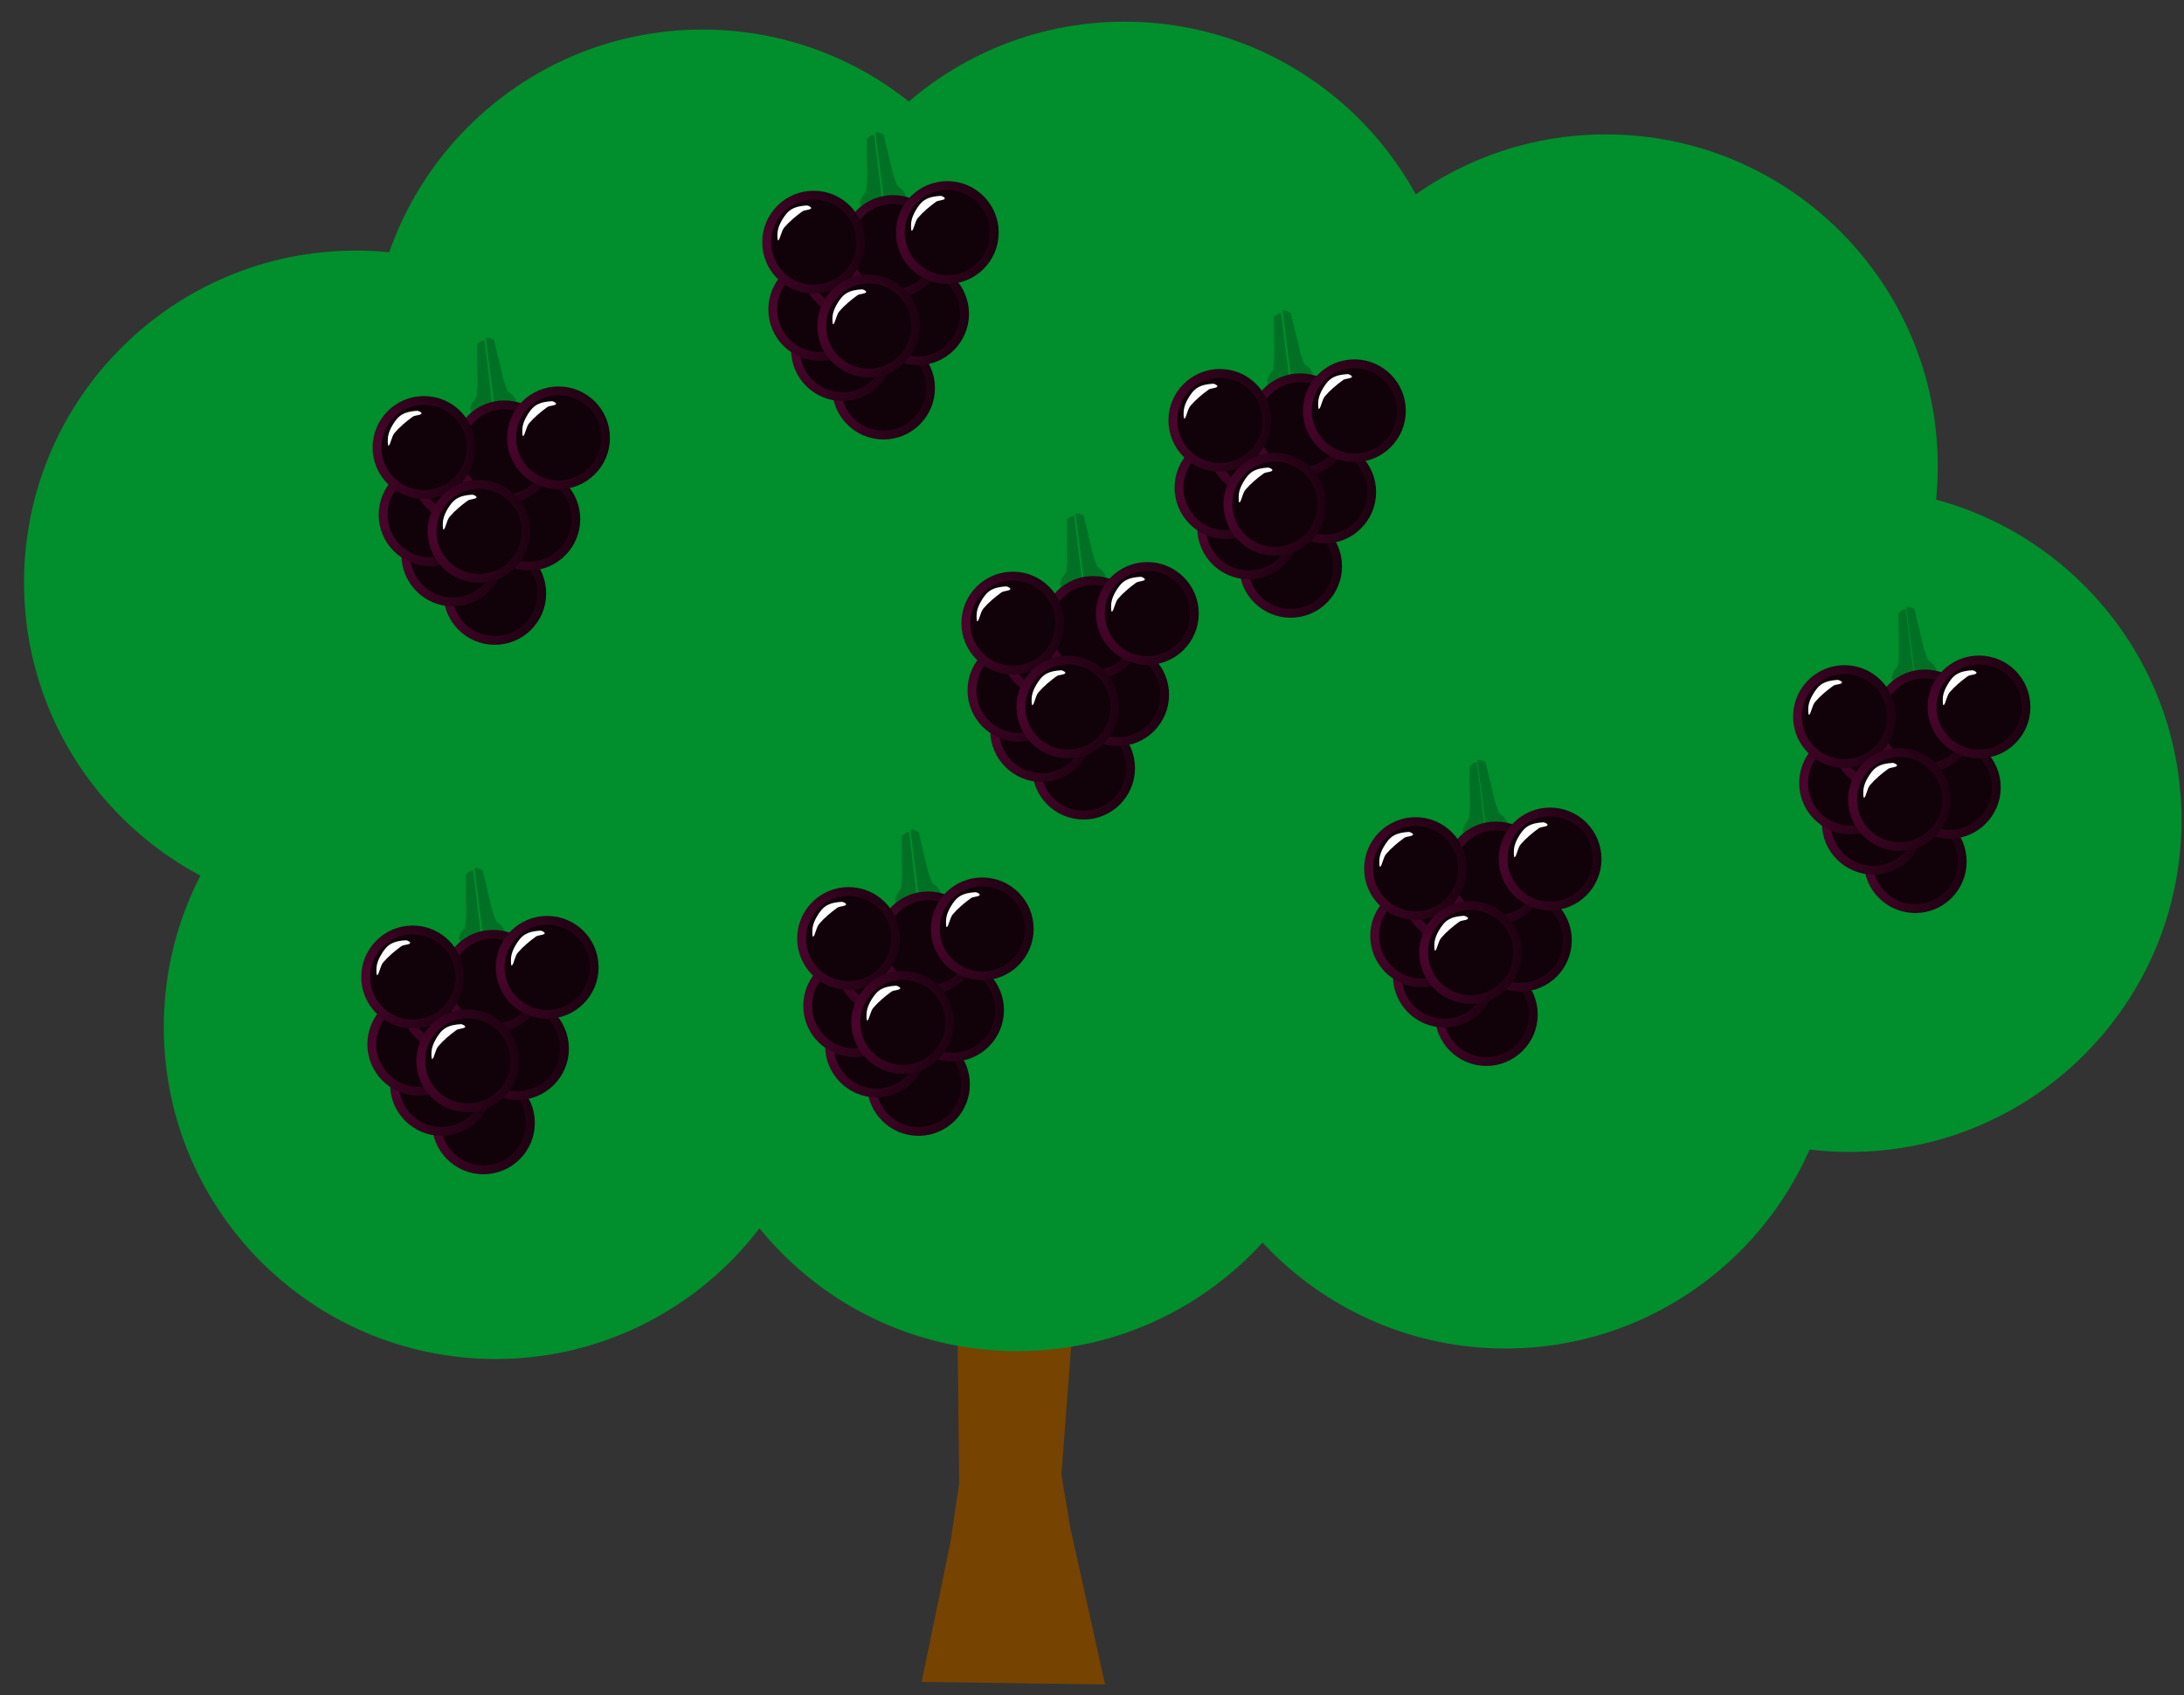 <svg version="1.1" width="125" height="97" viewBox="-1 -1 125 97" xmlns="http://www.w3.org/2000/svg" xmlns:xlink="http://www.w3.org/1999/xlink">
  <rect x="-1" y="-1" width="125" height="97" fill="#333333" stroke="none"/>
  <defs>
    <radialGradient id="grad_1" cx="0.071" cy="0.514" r="1.208">
      <stop offset="0" stop-color="#4D052E" stop-opacity="1"/>
      <stop offset="1" stop-color="#110109" stop-opacity="1"/>
    </radialGradient>
    <radialGradient id="grad_2" cx="0.071" cy="0.514" r="1.208">
      <stop offset="0" stop-color="#4D052E" stop-opacity="1"/>
      <stop offset="1" stop-color="#110109" stop-opacity="1"/>
    </radialGradient>
    <radialGradient id="grad_3" cx="0.071" cy="0.514" r="1.208">
      <stop offset="0" stop-color="#4D052E" stop-opacity="1"/>
      <stop offset="1" stop-color="#110109" stop-opacity="1"/>
    </radialGradient>
    <radialGradient id="grad_4" cx="0.071" cy="0.514" r="1.208">
      <stop offset="0" stop-color="#4D052E" stop-opacity="1"/>
      <stop offset="1" stop-color="#110109" stop-opacity="1"/>
    </radialGradient>
    <radialGradient id="grad_5" cx="0.071" cy="0.514" r="1.208">
      <stop offset="0" stop-color="#4D052E" stop-opacity="1"/>
      <stop offset="1" stop-color="#110109" stop-opacity="1"/>
    </radialGradient>
    <radialGradient id="grad_6" cx="0.071" cy="0.514" r="1.208">
      <stop offset="0" stop-color="#4D052E" stop-opacity="1"/>
      <stop offset="1" stop-color="#110109" stop-opacity="1"/>
    </radialGradient>
    <radialGradient id="grad_7" cx="0.071" cy="0.514" r="1.208">
      <stop offset="0" stop-color="#4D052E" stop-opacity="1"/>
      <stop offset="1" stop-color="#110109" stop-opacity="1"/>
    </radialGradient>
    <radialGradient id="grad_8" cx="0.071" cy="0.514" r="1.208">
      <stop offset="0" stop-color="#4D052E" stop-opacity="1"/>
      <stop offset="1" stop-color="#110109" stop-opacity="1"/>
    </radialGradient>
    <radialGradient id="grad_9" cx="0.071" cy="0.514" r="1.208">
      <stop offset="0" stop-color="#4D052E" stop-opacity="1"/>
      <stop offset="1" stop-color="#110109" stop-opacity="1"/>
    </radialGradient>
    <radialGradient id="grad_10" cx="0.071" cy="0.514" r="1.208">
      <stop offset="0" stop-color="#4D052E" stop-opacity="1"/>
      <stop offset="1" stop-color="#110109" stop-opacity="1"/>
    </radialGradient>
    <radialGradient id="grad_11" cx="0.071" cy="0.514" r="1.208">
      <stop offset="0" stop-color="#4D052E" stop-opacity="1"/>
      <stop offset="1" stop-color="#110109" stop-opacity="1"/>
    </radialGradient>
    <radialGradient id="grad_12" cx="0.071" cy="0.514" r="1.208">
      <stop offset="0" stop-color="#4D052E" stop-opacity="1"/>
      <stop offset="1" stop-color="#110109" stop-opacity="1"/>
    </radialGradient>
    <radialGradient id="grad_13" cx="0.071" cy="0.514" r="1.208">
      <stop offset="0" stop-color="#4D052E" stop-opacity="1"/>
      <stop offset="1" stop-color="#110109" stop-opacity="1"/>
    </radialGradient>
    <radialGradient id="grad_14" cx="0.071" cy="0.514" r="1.208">
      <stop offset="0" stop-color="#4D052E" stop-opacity="1"/>
      <stop offset="1" stop-color="#110109" stop-opacity="1"/>
    </radialGradient>
    <radialGradient id="grad_15" cx="0.071" cy="0.514" r="1.208">
      <stop offset="0" stop-color="#4D052E" stop-opacity="1"/>
      <stop offset="1" stop-color="#110109" stop-opacity="1"/>
    </radialGradient>
    <radialGradient id="grad_16" cx="0.071" cy="0.514" r="1.208">
      <stop offset="0" stop-color="#4D052E" stop-opacity="1"/>
      <stop offset="1" stop-color="#110109" stop-opacity="1"/>
    </radialGradient>
    <radialGradient id="grad_17" cx="0.071" cy="0.514" r="1.208">
      <stop offset="0" stop-color="#4D052E" stop-opacity="1"/>
      <stop offset="1" stop-color="#110109" stop-opacity="1"/>
    </radialGradient>
    <radialGradient id="grad_18" cx="0.071" cy="0.514" r="1.208">
      <stop offset="0" stop-color="#4D052E" stop-opacity="1"/>
      <stop offset="1" stop-color="#110109" stop-opacity="1"/>
    </radialGradient>
    <radialGradient id="grad_19" cx="0.071" cy="0.514" r="1.208">
      <stop offset="0" stop-color="#4D052E" stop-opacity="1"/>
      <stop offset="1" stop-color="#110109" stop-opacity="1"/>
    </radialGradient>
    <radialGradient id="grad_20" cx="0.071" cy="0.514" r="1.208">
      <stop offset="0" stop-color="#4D052E" stop-opacity="1"/>
      <stop offset="1" stop-color="#110109" stop-opacity="1"/>
    </radialGradient>
    <radialGradient id="grad_21" cx="0.071" cy="0.514" r="1.208">
      <stop offset="0" stop-color="#4D052E" stop-opacity="1"/>
      <stop offset="1" stop-color="#110109" stop-opacity="1"/>
    </radialGradient>
    <radialGradient id="grad_22" cx="0.071" cy="0.514" r="1.208">
      <stop offset="0" stop-color="#4D052E" stop-opacity="1"/>
      <stop offset="1" stop-color="#110109" stop-opacity="1"/>
    </radialGradient>
    <radialGradient id="grad_23" cx="0.071" cy="0.514" r="1.208">
      <stop offset="0" stop-color="#4D052E" stop-opacity="1"/>
      <stop offset="1" stop-color="#110109" stop-opacity="1"/>
    </radialGradient>
    <radialGradient id="grad_24" cx="0.071" cy="0.514" r="1.208">
      <stop offset="0" stop-color="#4D052E" stop-opacity="1"/>
      <stop offset="1" stop-color="#110109" stop-opacity="1"/>
    </radialGradient>
    <radialGradient id="grad_25" cx="0.071" cy="0.514" r="1.208">
      <stop offset="0" stop-color="#4D052E" stop-opacity="1"/>
      <stop offset="1" stop-color="#110109" stop-opacity="1"/>
    </radialGradient>
    <radialGradient id="grad_26" cx="0.071" cy="0.514" r="1.208">
      <stop offset="0" stop-color="#4D052E" stop-opacity="1"/>
      <stop offset="1" stop-color="#110109" stop-opacity="1"/>
    </radialGradient>
    <radialGradient id="grad_27" cx="0.071" cy="0.514" r="1.208">
      <stop offset="0" stop-color="#4D052E" stop-opacity="1"/>
      <stop offset="1" stop-color="#110109" stop-opacity="1"/>
    </radialGradient>
    <radialGradient id="grad_28" cx="0.071" cy="0.514" r="1.208">
      <stop offset="0" stop-color="#4D052E" stop-opacity="1"/>
      <stop offset="1" stop-color="#110109" stop-opacity="1"/>
    </radialGradient>
    <radialGradient id="grad_29" cx="0.071" cy="0.514" r="1.208">
      <stop offset="0" stop-color="#4D052E" stop-opacity="1"/>
      <stop offset="1" stop-color="#110109" stop-opacity="1"/>
    </radialGradient>
    <radialGradient id="grad_30" cx="0.071" cy="0.514" r="1.208">
      <stop offset="0" stop-color="#4D052E" stop-opacity="1"/>
      <stop offset="1" stop-color="#110109" stop-opacity="1"/>
    </radialGradient>
    <radialGradient id="grad_31" cx="0.071" cy="0.514" r="1.208">
      <stop offset="0" stop-color="#4D052E" stop-opacity="1"/>
      <stop offset="1" stop-color="#110109" stop-opacity="1"/>
    </radialGradient>
    <radialGradient id="grad_32" cx="0.071" cy="0.514" r="1.208">
      <stop offset="0" stop-color="#4D052E" stop-opacity="1"/>
      <stop offset="1" stop-color="#110109" stop-opacity="1"/>
    </radialGradient>
    <radialGradient id="grad_33" cx="0.071" cy="0.514" r="1.208">
      <stop offset="0" stop-color="#4D052E" stop-opacity="1"/>
      <stop offset="1" stop-color="#110109" stop-opacity="1"/>
    </radialGradient>
    <radialGradient id="grad_34" cx="0.071" cy="0.514" r="1.208">
      <stop offset="0" stop-color="#4D052E" stop-opacity="1"/>
      <stop offset="1" stop-color="#110109" stop-opacity="1"/>
    </radialGradient>
    <radialGradient id="grad_35" cx="0.071" cy="0.514" r="1.208">
      <stop offset="0" stop-color="#4D052E" stop-opacity="1"/>
      <stop offset="1" stop-color="#110109" stop-opacity="1"/>
    </radialGradient>
    <radialGradient id="grad_36" cx="0.071" cy="0.514" r="1.208">
      <stop offset="0" stop-color="#4D052E" stop-opacity="1"/>
      <stop offset="1" stop-color="#110109" stop-opacity="1"/>
    </radialGradient>
    <radialGradient id="grad_37" cx="0.071" cy="0.514" r="1.208">
      <stop offset="0" stop-color="#4D052E" stop-opacity="1"/>
      <stop offset="1" stop-color="#110109" stop-opacity="1"/>
    </radialGradient>
    <radialGradient id="grad_38" cx="0.071" cy="0.514" r="1.208">
      <stop offset="0" stop-color="#4D052E" stop-opacity="1"/>
      <stop offset="1" stop-color="#110109" stop-opacity="1"/>
    </radialGradient>
    <radialGradient id="grad_39" cx="0.071" cy="0.514" r="1.208">
      <stop offset="0" stop-color="#4D052E" stop-opacity="1"/>
      <stop offset="1" stop-color="#110109" stop-opacity="1"/>
    </radialGradient>
    <radialGradient id="grad_40" cx="0.071" cy="0.514" r="1.208">
      <stop offset="0" stop-color="#4D052E" stop-opacity="1"/>
      <stop offset="1" stop-color="#110109" stop-opacity="1"/>
    </radialGradient>
    <radialGradient id="grad_41" cx="0.071" cy="0.514" r="1.208">
      <stop offset="0" stop-color="#4D052E" stop-opacity="1"/>
      <stop offset="1" stop-color="#110109" stop-opacity="1"/>
    </radialGradient>
    <radialGradient id="grad_42" cx="0.071" cy="0.514" r="1.208">
      <stop offset="0" stop-color="#4D052E" stop-opacity="1"/>
      <stop offset="1" stop-color="#110109" stop-opacity="1"/>
    </radialGradient>
    <radialGradient id="grad_43" cx="0.071" cy="0.514" r="1.208">
      <stop offset="0" stop-color="#4D052E" stop-opacity="1"/>
      <stop offset="1" stop-color="#110109" stop-opacity="1"/>
    </radialGradient>
    <radialGradient id="grad_44" cx="0.071" cy="0.514" r="1.208">
      <stop offset="0" stop-color="#4D052E" stop-opacity="1"/>
      <stop offset="1" stop-color="#110109" stop-opacity="1"/>
    </radialGradient>
    <radialGradient id="grad_45" cx="0.071" cy="0.514" r="1.208">
      <stop offset="0" stop-color="#4D052E" stop-opacity="1"/>
      <stop offset="1" stop-color="#110109" stop-opacity="1"/>
    </radialGradient>
    <radialGradient id="grad_46" cx="0.071" cy="0.514" r="1.208">
      <stop offset="0" stop-color="#4D052E" stop-opacity="1"/>
      <stop offset="1" stop-color="#110109" stop-opacity="1"/>
    </radialGradient>
    <radialGradient id="grad_47" cx="0.071" cy="0.514" r="1.208">
      <stop offset="0" stop-color="#4D052E" stop-opacity="1"/>
      <stop offset="1" stop-color="#110109" stop-opacity="1"/>
    </radialGradient>
    <radialGradient id="grad_48" cx="0.071" cy="0.514" r="1.208">
      <stop offset="0" stop-color="#4D052E" stop-opacity="1"/>
      <stop offset="1" stop-color="#110109" stop-opacity="1"/>
    </radialGradient>
    <radialGradient id="grad_49" cx="0.071" cy="0.514" r="1.208">
      <stop offset="0" stop-color="#4D052E" stop-opacity="1"/>
      <stop offset="1" stop-color="#110109" stop-opacity="1"/>
    </radialGradient>
    <radialGradient id="grad_50" cx="0.071" cy="0.514" r="1.208">
      <stop offset="0" stop-color="#4D052E" stop-opacity="1"/>
      <stop offset="1" stop-color="#110109" stop-opacity="1"/>
    </radialGradient>
    <radialGradient id="grad_51" cx="0.071" cy="0.514" r="1.208">
      <stop offset="0" stop-color="#4D052E" stop-opacity="1"/>
      <stop offset="1" stop-color="#110109" stop-opacity="1"/>
    </radialGradient>
    <radialGradient id="grad_52" cx="0.071" cy="0.514" r="1.208">
      <stop offset="0" stop-color="#4D052E" stop-opacity="1"/>
      <stop offset="1" stop-color="#110109" stop-opacity="1"/>
    </radialGradient>
    <radialGradient id="grad_53" cx="0.071" cy="0.514" r="1.208">
      <stop offset="0" stop-color="#4D052E" stop-opacity="1"/>
      <stop offset="1" stop-color="#110109" stop-opacity="1"/>
    </radialGradient>
    <radialGradient id="grad_54" cx="0.071" cy="0.514" r="1.208">
      <stop offset="0" stop-color="#4D052E" stop-opacity="1"/>
      <stop offset="1" stop-color="#110109" stop-opacity="1"/>
    </radialGradient>
    <radialGradient id="grad_55" cx="0.071" cy="0.514" r="1.208">
      <stop offset="0" stop-color="#4D052E" stop-opacity="1"/>
      <stop offset="1" stop-color="#110109" stop-opacity="1"/>
    </radialGradient>
    <radialGradient id="grad_56" cx="0.071" cy="0.514" r="1.208">
      <stop offset="0" stop-color="#4D052E" stop-opacity="1"/>
      <stop offset="1" stop-color="#110109" stop-opacity="1"/>
    </radialGradient>
    <radialGradient id="grad_57" cx="0.071" cy="0.514" r="1.208">
      <stop offset="0" stop-color="#4D052E" stop-opacity="1"/>
      <stop offset="1" stop-color="#110109" stop-opacity="1"/>
    </radialGradient>
    <radialGradient id="grad_58" cx="0.071" cy="0.514" r="1.208">
      <stop offset="0" stop-color="#4D052E" stop-opacity="1"/>
      <stop offset="1" stop-color="#110109" stop-opacity="1"/>
    </radialGradient>
    <radialGradient id="grad_59" cx="0.071" cy="0.514" r="1.208">
      <stop offset="0" stop-color="#4D052E" stop-opacity="1"/>
      <stop offset="1" stop-color="#110109" stop-opacity="1"/>
    </radialGradient>
    <radialGradient id="grad_60" cx="0.071" cy="0.514" r="1.208">
      <stop offset="0" stop-color="#4D052E" stop-opacity="1"/>
      <stop offset="1" stop-color="#110109" stop-opacity="1"/>
    </radialGradient>
    <radialGradient id="grad_61" cx="0.071" cy="0.514" r="1.208">
      <stop offset="0" stop-color="#4D052E" stop-opacity="1"/>
      <stop offset="1" stop-color="#110109" stop-opacity="1"/>
    </radialGradient>
    <radialGradient id="grad_62" cx="0.071" cy="0.514" r="1.208">
      <stop offset="0" stop-color="#4D052E" stop-opacity="1"/>
      <stop offset="1" stop-color="#110109" stop-opacity="1"/>
    </radialGradient>
    <radialGradient id="grad_63" cx="0.071" cy="0.514" r="1.208">
      <stop offset="0" stop-color="#4D052E" stop-opacity="1"/>
      <stop offset="1" stop-color="#110109" stop-opacity="1"/>
    </radialGradient>
    <radialGradient id="grad_64" cx="0.071" cy="0.514" r="1.208">
      <stop offset="0" stop-color="#4D052E" stop-opacity="1"/>
      <stop offset="1" stop-color="#110109" stop-opacity="1"/>
    </radialGradient>
    <radialGradient id="grad_65" cx="0.071" cy="0.514" r="1.208">
      <stop offset="0" stop-color="#4D052E" stop-opacity="1"/>
      <stop offset="1" stop-color="#110109" stop-opacity="1"/>
    </radialGradient>
    <radialGradient id="grad_66" cx="0.071" cy="0.514" r="1.208">
      <stop offset="0" stop-color="#4D052E" stop-opacity="1"/>
      <stop offset="1" stop-color="#110109" stop-opacity="1"/>
    </radialGradient>
    <radialGradient id="grad_67" cx="0.071" cy="0.514" r="1.208">
      <stop offset="0" stop-color="#4D052E" stop-opacity="1"/>
      <stop offset="1" stop-color="#110109" stop-opacity="1"/>
    </radialGradient>
    <radialGradient id="grad_68" cx="0.071" cy="0.514" r="1.208">
      <stop offset="0" stop-color="#4D052E" stop-opacity="1"/>
      <stop offset="1" stop-color="#110109" stop-opacity="1"/>
    </radialGradient>
    <radialGradient id="grad_69" cx="0.071" cy="0.514" r="1.208">
      <stop offset="0" stop-color="#4D052E" stop-opacity="1"/>
      <stop offset="1" stop-color="#110109" stop-opacity="1"/>
    </radialGradient>
    <radialGradient id="grad_70" cx="0.071" cy="0.514" r="1.208">
      <stop offset="0" stop-color="#4D052E" stop-opacity="1"/>
      <stop offset="1" stop-color="#110109" stop-opacity="1"/>
    </radialGradient>
    <radialGradient id="grad_71" cx="0.071" cy="0.514" r="1.208">
      <stop offset="0" stop-color="#4D052E" stop-opacity="1"/>
      <stop offset="1" stop-color="#110109" stop-opacity="1"/>
    </radialGradient>
    <radialGradient id="grad_72" cx="0.071" cy="0.514" r="1.208">
      <stop offset="0" stop-color="#4D052E" stop-opacity="1"/>
      <stop offset="1" stop-color="#110109" stop-opacity="1"/>
    </radialGradient>
  </defs>
  <!-- Exported by Scratch - http://scratch.mit.edu/ -->
  <path id="ID0.4909046455286443" fill="#774300" stroke="none" stroke-linecap="round" d="M 195.750 272.300 L 202.750 272.150 L 201.750 285.300 L 202.250 288.300 L 204.250 297.300 L 193.750 297.150 L 195.400 289.150 L 195.900 285.800 L 195.750 272.300 Z " transform="matrix(1, 0, 0, 1, -142, -201.9)"/>
  <path id="ID0.5586020625196397" fill="#018E2D" stroke="none" d="M 253.975 172.650 C 266.480 172.650 277.811 177.729 286.016 185.934 C 294.221 194.139 299.300 205.470 299.300 217.975 C 299.300 230.480 294.221 241.811 286.016 250.016 C 277.811 258.221 266.480 263.300 253.975 263.300 C 241.470 263.300 230.139 258.221 221.934 250.016 C 213.729 241.811 208.650 230.480 208.650 217.975 C 208.650 205.470 213.729 194.139 221.934 185.934 C 230.139 177.729 241.470 172.650 253.975 172.650 Z " transform="matrix(0.419, 0, 0, 0.419, -87.05, -59)"/>
  <path id="ID0.5586020625196397" fill="#018E2D" stroke="none" d="M 253.975 172.650 C 266.480 172.650 277.811 177.729 286.016 185.934 C 294.221 194.139 299.300 205.470 299.300 217.975 C 299.300 230.480 294.221 241.811 286.016 250.016 C 277.811 258.221 266.480 263.300 253.975 263.300 C 241.470 263.300 230.139 258.221 221.934 250.016 C 213.729 241.811 208.650 230.480 208.650 217.975 C 208.650 205.470 213.729 194.139 221.934 185.934 C 230.139 177.729 241.470 172.650 253.975 172.650 Z " transform="matrix(0.419, 0, 0, 0.419, -67.2, -71.65)"/>
  <path id="ID0.5586020625196397" fill="#018E2D" stroke="none" d="M 253.975 172.650 C 266.480 172.650 277.811 177.729 286.016 185.934 C 294.221 194.139 299.300 205.470 299.300 217.975 C 299.300 230.480 294.221 241.811 286.016 250.016 C 277.811 258.221 266.480 263.300 253.975 263.300 C 241.470 263.300 230.139 258.221 221.934 250.016 C 213.729 241.811 208.650 230.480 208.650 217.975 C 208.650 205.470 213.729 194.139 221.934 185.934 C 230.139 177.729 241.470 172.650 253.975 172.650 Z " transform="matrix(0.419, 0, 0, 0.419, -43.05, -72.1)"/>
  <path id="ID0.5586020625196397" fill="#018E2D" stroke="none" d="M 253.975 172.650 C 266.480 172.650 277.811 177.729 286.016 185.934 C 294.221 194.139 299.300 205.470 299.300 217.975 C 299.300 230.480 294.221 241.811 286.016 250.016 C 277.811 258.221 266.480 263.300 253.975 263.300 C 241.470 263.300 230.139 258.221 221.934 250.016 C 213.729 241.811 208.650 230.480 208.650 217.975 C 208.650 205.470 213.729 194.139 221.934 185.934 C 230.139 177.729 241.470 172.650 253.975 172.650 Z " transform="matrix(0.419, 0, 0, 0.419, -55.45, -50.4)"/>
  <path id="ID0.5586020625196397" fill="#018E2D" stroke="none" d="M 253.975 172.650 C 266.480 172.650 277.811 177.729 286.016 185.934 C 294.221 194.139 299.300 205.470 299.300 217.975 C 299.300 230.480 294.221 241.811 286.016 250.016 C 277.811 258.221 266.480 263.300 253.975 263.300 C 241.470 263.300 230.139 258.221 221.934 250.016 C 213.729 241.811 208.650 230.480 208.650 217.975 C 208.650 205.470 213.729 194.139 221.934 185.934 C 230.139 177.729 241.470 172.650 253.975 172.650 Z " transform="matrix(0.419, 0, 0, 0.419, -25, -57.8)"/>
  <path id="ID0.5586020625196397" fill="#018E2D" stroke="none" d="M 253.975 172.650 C 266.480 172.650 277.811 177.729 286.016 185.934 C 294.221 194.139 299.300 205.470 299.300 217.975 C 299.300 230.480 294.221 241.811 286.016 250.016 C 277.811 258.221 266.480 263.300 253.975 263.300 C 241.470 263.300 230.139 258.221 221.934 250.016 C 213.729 241.811 208.650 230.480 208.650 217.975 C 208.650 205.470 213.729 194.139 221.934 185.934 C 230.139 177.729 241.470 172.650 253.975 172.650 Z " transform="matrix(0.419, 0, 0, 0.419, -15.5, -65.65)"/>
  <path id="ID0.5586020625196397" fill="#018E2D" stroke="none" d="M 253.975 172.650 C 266.480 172.650 277.811 177.729 286.016 185.934 C 294.221 194.139 299.300 205.470 299.300 217.975 C 299.300 230.480 294.221 241.811 286.016 250.016 C 277.811 258.221 266.480 263.300 253.975 263.300 C 241.470 263.300 230.139 258.221 221.934 250.016 C 213.729 241.811 208.650 230.480 208.650 217.975 C 208.650 205.470 213.729 194.139 221.934 185.934 C 230.139 177.729 241.470 172.650 253.975 172.650 Z " transform="matrix(0.419, 0, 0, 0.419, -1.55, -45.4)"/>
  <path id="ID0.5586020625196397" fill="#018E2D" stroke="none" d="M 253.975 172.650 C 266.480 172.650 277.811 177.729 286.016 185.934 C 294.221 194.139 299.300 205.470 299.300 217.975 C 299.300 230.480 294.221 241.811 286.016 250.016 C 277.811 258.221 266.480 263.300 253.975 263.300 C 241.470 263.300 230.139 258.221 221.934 250.016 C 213.729 241.811 208.650 230.480 208.650 217.975 C 208.650 205.470 213.729 194.139 221.934 185.934 C 230.139 177.729 241.470 172.650 253.975 172.650 Z " transform="matrix(0.419, 0, 0, 0.419, -31.45, -42.4)"/>
  <path id="ID0.5586020625196397" fill="#018E2D" stroke="none" d="M 253.975 172.650 C 266.480 172.650 277.811 177.729 286.016 185.934 C 294.221 194.139 299.300 205.470 299.300 217.975 C 299.300 230.480 294.221 241.811 286.016 250.016 C 277.811 258.221 266.480 263.300 253.975 263.300 C 241.470 263.300 230.139 258.221 221.934 250.016 C 213.729 241.811 208.650 230.480 208.650 217.975 C 208.650 205.470 213.729 194.139 221.934 185.934 C 230.139 177.729 241.470 172.650 253.975 172.650 Z " transform="matrix(0.419, 0, 0, 0.419, -79.05, -33.55)"/>
  <path id="ID0.5586020625196397" fill="#018E2D" stroke="none" d="M 253.975 172.650 C 266.480 172.650 277.811 177.729 286.016 185.934 C 294.221 194.139 299.300 205.470 299.300 217.975 C 299.300 230.480 294.221 241.811 286.016 250.016 C 277.811 258.221 266.480 263.300 253.975 263.300 C 241.470 263.300 230.139 258.221 221.934 250.016 C 213.729 241.811 208.650 230.480 208.650 217.975 C 208.650 205.470 213.729 194.139 221.934 185.934 C 230.139 177.729 241.470 172.650 253.975 172.650 Z " transform="matrix(0.419, 0, 0, 0.419, -49.2, -34)"/>
  <path id="ID0.5586020625196397" fill="#018E2D" stroke="none" d="M 253.975 172.650 C 266.480 172.650 277.811 177.729 286.016 185.934 C 294.221 194.139 299.300 205.470 299.300 217.975 C 299.300 230.480 294.221 241.811 286.016 250.016 C 277.811 258.221 266.480 263.300 253.975 263.300 C 241.470 263.300 230.139 258.221 221.934 250.016 C 213.729 241.811 208.650 230.480 208.650 217.975 C 208.650 205.470 213.729 194.139 221.934 185.934 C 230.139 177.729 241.470 172.650 253.975 172.650 Z " transform="matrix(0.419, 0, 0, 0.419, -21.25, -34.15)"/>
  <g id="ID0.17346098693087697">
    <g id="ID0.29466908797621727">
      <path id="ID0.05463147349655628" fill="#007124" stroke="none" stroke-linecap="round" d="M 199.100 136.150 L 199.650 136.150 L 200.500 136.450 L 201.300 140.600 L 201.750 141.750 L 202.650 142.300 L 203.050 142.800 L 202.800 143.800 L 199.150 143.800 L 199.100 136.150 Z " transform="matrix(0.322, -0.04, 0.069, 0.559, -46.7, -49.8)"/>
      <path id="ID0.05463147349655628" fill="#007124" stroke="none" stroke-linecap="round" d="M 199.100 136.150 L 199.650 136.150 L 200.500 136.450 L 201.300 140.600 L 201.750 141.750 L 202.650 142.300 L 203.050 142.800 L 202.800 143.800 L 199.150 143.800 L 199.100 136.150 Z " transform="matrix(-0.322, 0.04, 0.069, 0.559, 81.45, -65.6)"/>
    </g>
    <path id="ID0.6938812183216214" fill="#110109" stroke="url(#grad_1)" stroke-width="2" d="M 193.325 152.650 C 196.270 152.650 198.939 153.846 200.871 155.779 C 202.804 157.711 204 160.380 204 163.325 C 204 166.270 202.804 168.939 200.871 170.871 C 198.939 172.804 196.270 174 193.325 174 C 190.380 174 187.711 172.804 185.779 170.871 C 183.846 168.939 182.650 166.270 182.650 163.325 C 182.650 160.380 183.846 157.711 185.779 155.779 C 187.711 153.846 190.380 152.650 193.325 152.650 Z " transform="matrix(0.252, 0, 0, 0.252, -21.4, -8.2)"/>
    <path id="ID0.6938812183216214" fill="#110109" stroke="url(#grad_2)" stroke-width="2" d="M 193.325 152.650 C 196.270 152.650 198.939 153.846 200.871 155.779 C 202.804 157.711 204 160.380 204 163.325 C 204 166.270 202.804 168.939 200.871 170.871 C 198.939 172.804 196.270 174 193.325 174 C 190.380 174 187.711 172.804 185.779 170.871 C 183.846 168.939 182.650 166.270 182.650 163.325 C 182.650 160.380 183.846 157.711 185.779 155.779 C 187.711 153.846 190.380 152.650 193.325 152.650 Z " transform="matrix(0.252, 0, 0, 0.252, -23.8, -10.4)"/>
    <path id="ID0.6938812183216214" fill="#110109" stroke="url(#grad_3)" stroke-width="2" d="M 193.325 152.650 C 196.270 152.650 198.939 153.846 200.871 155.779 C 202.804 157.711 204 160.380 204 163.325 C 204 166.270 202.804 168.939 200.871 170.871 C 198.939 172.804 196.270 174 193.325 174 C 190.380 174 187.711 172.804 185.779 170.871 C 183.846 168.939 182.650 166.270 182.650 163.325 C 182.650 160.380 183.846 157.711 185.779 155.779 C 187.711 153.846 190.380 152.650 193.325 152.650 Z " transform="matrix(0.252, 0, 0, 0.252, -19.45, -12.45)"/>
    <path id="ID0.6938812183216214" fill="#110109" stroke="url(#grad_4)" stroke-width="2" d="M 193.325 152.650 C 196.270 152.650 198.939 153.846 200.871 155.779 C 202.804 157.711 204 160.380 204 163.325 C 204 166.270 202.804 168.939 200.871 170.871 C 198.939 172.804 196.270 174 193.325 174 C 190.380 174 187.711 172.804 185.779 170.871 C 183.846 168.939 182.650 166.270 182.650 163.325 C 182.650 160.380 183.846 157.711 185.779 155.779 C 187.711 153.846 190.380 152.650 193.325 152.650 Z " transform="matrix(0.252, 0, 0, 0.252, -25.1, -12.7)"/>
    <path id="ID0.6938812183216214" fill="#110109" stroke="url(#grad_5)" stroke-width="2" d="M 193.325 152.650 C 196.270 152.650 198.939 153.846 200.871 155.779 C 202.804 157.711 204 160.380 204 163.325 C 204 166.270 202.804 168.939 200.871 170.871 C 198.939 172.804 196.270 174 193.325 174 C 190.380 174 187.711 172.804 185.779 170.871 C 183.846 168.939 182.650 166.270 182.650 163.325 C 182.650 160.380 183.846 157.711 185.779 155.779 C 187.711 153.846 190.380 152.650 193.325 152.650 Z " transform="matrix(0.252, 0, 0, 0.252, -23.2, -15.15)"/>
    <path id="ID0.6938812183216214" fill="#110109" stroke="url(#grad_6)" stroke-width="2" d="M 193.325 152.650 C 196.270 152.650 198.939 153.846 200.871 155.779 C 202.804 157.711 204 160.380 204 163.325 C 204 166.270 202.804 168.939 200.871 170.871 C 198.939 172.804 196.270 174 193.325 174 C 190.380 174 187.711 172.804 185.779 170.871 C 183.846 168.939 182.650 166.270 182.650 163.325 C 182.650 160.380 183.846 157.711 185.779 155.779 C 187.711 153.846 190.380 152.650 193.325 152.650 Z " transform="matrix(0.252, 0, 0, 0.252, -20.85, -16.3)"/>
    <g id="ID0.9394640577957034">
      <path id="ID0.6938812183216214" fill="#110109" stroke="url(#grad_7)" stroke-width="2" d="M 193.325 152.650 C 196.270 152.650 198.939 153.846 200.871 155.779 C 202.804 157.711 204 160.380 204 163.325 C 204 166.270 202.804 168.939 200.871 170.871 C 198.939 172.804 196.270 174 193.325 174 C 190.380 174 187.711 172.804 185.779 170.871 C 183.846 168.939 182.650 166.270 182.650 163.325 C 182.650 160.380 183.846 157.711 185.779 155.779 C 187.711 153.846 190.380 152.650 193.325 152.650 Z " transform="matrix(0.252, 0, 0, 0.252, -17.75, -17.1)"/>
      <path id="ID0.9396942704916" fill="#FFFFFF" stroke="none" stroke-linecap="round" d="M 188.250 155.900 C 189.275 155.271 190.549 155.066 191.750 155 C 192.117 154.980 192.894 155.408 192.750 155.650 C 192.394 156.083 191.288 155.960 190.750 156.350 C 189.272 157.425 187.814 158.640 186.650 160 C 185.957 160.809 185.726 162.690 185.300 162.900 C 185.058 163.091 185.056 161.601 185.150 160.900 C 185.278 159.983 185.687 159.087 186.150 158.300 C 186.688 157.385 187.345 156.456 188.250 155.900 Z " transform="matrix(0.252, 0, 0, 0.252, -17.75, -17.1)"/>
    </g>
    <g id="ID0.9394640577957034">
      <path id="ID0.6938812183216214" fill="#110109" stroke="url(#grad_8)" stroke-width="2" d="M 193.325 152.650 C 196.270 152.650 198.939 153.846 200.871 155.779 C 202.804 157.711 204 160.380 204 163.325 C 204 166.270 202.804 168.939 200.871 170.871 C 198.939 172.804 196.270 174 193.325 174 C 190.380 174 187.711 172.804 185.779 170.871 C 183.846 168.939 182.650 166.270 182.650 163.325 C 182.650 160.380 183.846 157.711 185.779 155.779 C 187.711 153.846 190.380 152.650 193.325 152.650 Z " transform="matrix(0.252, 0, 0, 0.252, -25.45, -16.55)"/>
      <path id="ID0.9396942704916" fill="#FFFFFF" stroke="none" stroke-linecap="round" d="M 188.250 155.900 C 189.275 155.271 190.549 155.066 191.750 155 C 192.117 154.980 192.894 155.408 192.750 155.650 C 192.394 156.083 191.288 155.960 190.750 156.350 C 189.272 157.425 187.814 158.640 186.650 160 C 185.957 160.809 185.726 162.690 185.300 162.900 C 185.058 163.091 185.056 161.601 185.150 160.900 C 185.278 159.983 185.687 159.087 186.150 158.300 C 186.688 157.385 187.345 156.456 188.250 155.900 Z " transform="matrix(0.252, 0, 0, 0.252, -25.45, -16.55)"/>
    </g>
    <g id="ID0.9394640577957034">
      <path id="ID0.6938812183216214" fill="#110109" stroke="url(#grad_9)" stroke-width="2" d="M 193.325 152.650 C 196.270 152.650 198.939 153.846 200.871 155.779 C 202.804 157.711 204 160.380 204 163.325 C 204 166.270 202.804 168.939 200.871 170.871 C 198.939 172.804 196.270 174 193.325 174 C 190.380 174 187.711 172.804 185.779 170.871 C 183.846 168.939 182.650 166.270 182.650 163.325 C 182.650 160.380 183.846 157.711 185.779 155.779 C 187.711 153.846 190.380 152.650 193.325 152.650 Z " transform="matrix(0.252, 0, 0, 0.252, -22.3, -11.75)"/>
      <path id="ID0.9396942704916" fill="#FFFFFF" stroke="none" stroke-linecap="round" d="M 188.250 155.900 C 189.275 155.271 190.549 155.066 191.750 155 C 192.117 154.980 192.894 155.408 192.750 155.650 C 192.394 156.083 191.288 155.960 190.750 156.350 C 189.272 157.425 187.814 158.640 186.650 160 C 185.957 160.809 185.726 162.690 185.300 162.900 C 185.058 163.091 185.056 161.601 185.150 160.900 C 185.278 159.983 185.687 159.087 186.150 158.300 C 186.688 157.385 187.345 156.456 188.250 155.900 Z " transform="matrix(0.252, 0, 0, 0.252, -22.3, -11.75)"/>
    </g>
  </g>
  <g id="ID0.17346098693087697">
    <g id="ID0.29466908797621727">
      <path id="ID0.05463147349655628" fill="#007124" stroke="none" stroke-linecap="round" d="M 199.100 136.150 L 199.650 136.150 L 200.500 136.450 L 201.300 140.600 L 201.750 141.750 L 202.650 142.300 L 203.050 142.800 L 202.800 143.800 L 199.150 143.800 L 199.100 136.150 Z " transform="matrix(0.322, -0.04, 0.069, 0.559, 10.05, -25.65)"/>
      <path id="ID0.05463147349655628" fill="#007124" stroke="none" stroke-linecap="round" d="M 199.100 136.150 L 199.650 136.150 L 200.500 136.450 L 201.300 140.600 L 201.750 141.750 L 202.650 142.300 L 203.050 142.800 L 202.800 143.800 L 199.150 143.800 L 199.100 136.150 Z " transform="matrix(-0.322, 0.04, 0.069, 0.559, 138.25, -41.45)"/>
    </g>
    <path id="ID0.6938812183216214" fill="#110109" stroke="url(#grad_10)" stroke-width="2" d="M 193.325 152.650 C 196.270 152.650 198.939 153.846 200.871 155.779 C 202.804 157.711 204 160.380 204 163.325 C 204 166.270 202.804 168.939 200.871 170.871 C 198.939 172.804 196.270 174 193.325 174 C 190.380 174 187.711 172.804 185.779 170.871 C 183.846 168.939 182.650 166.270 182.650 163.325 C 182.650 160.380 183.846 157.711 185.779 155.779 C 187.711 153.846 190.380 152.650 193.325 152.650 Z " transform="matrix(0.252, 0, 0, 0.252, 35.35, 15.9)"/>
    <path id="ID0.6938812183216214" fill="#110109" stroke="url(#grad_11)" stroke-width="2" d="M 193.325 152.650 C 196.270 152.650 198.939 153.846 200.871 155.779 C 202.804 157.711 204 160.380 204 163.325 C 204 166.270 202.804 168.939 200.871 170.871 C 198.939 172.804 196.270 174 193.325 174 C 190.380 174 187.711 172.804 185.779 170.871 C 183.846 168.939 182.650 166.270 182.650 163.325 C 182.650 160.380 183.846 157.711 185.779 155.779 C 187.711 153.846 190.380 152.650 193.325 152.650 Z " transform="matrix(0.252, 0, 0, 0.252, 32.95, 13.7)"/>
    <path id="ID0.6938812183216214" fill="#110109" stroke="url(#grad_12)" stroke-width="2" d="M 193.325 152.650 C 196.270 152.650 198.939 153.846 200.871 155.779 C 202.804 157.711 204 160.380 204 163.325 C 204 166.270 202.804 168.939 200.871 170.871 C 198.939 172.804 196.270 174 193.325 174 C 190.380 174 187.711 172.804 185.779 170.871 C 183.846 168.939 182.650 166.270 182.650 163.325 C 182.650 160.380 183.846 157.711 185.779 155.779 C 187.711 153.846 190.380 152.650 193.325 152.650 Z " transform="matrix(0.252, 0, 0, 0.252, 37.3, 11.65)"/>
    <path id="ID0.6938812183216214" fill="#110109" stroke="url(#grad_13)" stroke-width="2" d="M 193.325 152.650 C 196.270 152.650 198.939 153.846 200.871 155.779 C 202.804 157.711 204 160.380 204 163.325 C 204 166.270 202.804 168.939 200.871 170.871 C 198.939 172.804 196.270 174 193.325 174 C 190.380 174 187.711 172.804 185.779 170.871 C 183.846 168.939 182.650 166.270 182.650 163.325 C 182.650 160.380 183.846 157.711 185.779 155.779 C 187.711 153.846 190.380 152.650 193.325 152.650 Z " transform="matrix(0.252, 0, 0, 0.252, 31.65, 11.4)"/>
    <path id="ID0.6938812183216214" fill="#110109" stroke="url(#grad_14)" stroke-width="2" d="M 193.325 152.650 C 196.270 152.650 198.939 153.846 200.871 155.779 C 202.804 157.711 204 160.380 204 163.325 C 204 166.270 202.804 168.939 200.871 170.871 C 198.939 172.804 196.270 174 193.325 174 C 190.380 174 187.711 172.804 185.779 170.871 C 183.846 168.939 182.650 166.270 182.650 163.325 C 182.650 160.380 183.846 157.711 185.779 155.779 C 187.711 153.846 190.380 152.650 193.325 152.650 Z " transform="matrix(0.252, 0, 0, 0.252, 33.55, 8.95)"/>
    <path id="ID0.6938812183216214" fill="#110109" stroke="url(#grad_15)" stroke-width="2" d="M 193.325 152.650 C 196.270 152.650 198.939 153.846 200.871 155.779 C 202.804 157.711 204 160.380 204 163.325 C 204 166.270 202.804 168.939 200.871 170.871 C 198.939 172.804 196.270 174 193.325 174 C 190.380 174 187.711 172.804 185.779 170.871 C 183.846 168.939 182.650 166.270 182.650 163.325 C 182.650 160.380 183.846 157.711 185.779 155.779 C 187.711 153.846 190.380 152.650 193.325 152.650 Z " transform="matrix(0.252, 0, 0, 0.252, 35.9, 7.8)"/>
    <g id="ID0.9394640577957034">
      <path id="ID0.6938812183216214" fill="#110109" stroke="url(#grad_16)" stroke-width="2" d="M 193.325 152.650 C 196.270 152.650 198.939 153.846 200.871 155.779 C 202.804 157.711 204 160.380 204 163.325 C 204 166.270 202.804 168.939 200.871 170.871 C 198.939 172.804 196.270 174 193.325 174 C 190.380 174 187.711 172.804 185.779 170.871 C 183.846 168.939 182.650 166.270 182.650 163.325 C 182.650 160.380 183.846 157.711 185.779 155.779 C 187.711 153.846 190.380 152.650 193.325 152.650 Z " transform="matrix(0.252, 0, 0, 0.252, 39, 7)"/>
      <path id="ID0.9396942704916" fill="#FFFFFF" stroke="none" stroke-linecap="round" d="M 188.250 155.900 C 189.275 155.271 190.549 155.066 191.750 155 C 192.117 154.980 192.894 155.408 192.750 155.650 C 192.394 156.083 191.288 155.960 190.750 156.350 C 189.272 157.425 187.814 158.640 186.650 160 C 185.957 160.809 185.726 162.690 185.300 162.900 C 185.058 163.091 185.056 161.601 185.150 160.900 C 185.278 159.983 185.687 159.087 186.150 158.300 C 186.688 157.385 187.345 156.456 188.250 155.900 Z " transform="matrix(0.252, 0, 0, 0.252, 39, 7)"/>
    </g>
    <g id="ID0.9394640577957034">
      <path id="ID0.6938812183216214" fill="#110109" stroke="url(#grad_17)" stroke-width="2" d="M 193.325 152.650 C 196.270 152.650 198.939 153.846 200.871 155.779 C 202.804 157.711 204 160.380 204 163.325 C 204 166.270 202.804 168.939 200.871 170.871 C 198.939 172.804 196.270 174 193.325 174 C 190.380 174 187.711 172.804 185.779 170.871 C 183.846 168.939 182.650 166.270 182.650 163.325 C 182.650 160.380 183.846 157.711 185.779 155.779 C 187.711 153.846 190.380 152.650 193.325 152.650 Z " transform="matrix(0.252, 0, 0, 0.252, 31.3, 7.55)"/>
      <path id="ID0.9396942704916" fill="#FFFFFF" stroke="none" stroke-linecap="round" d="M 188.250 155.900 C 189.275 155.271 190.549 155.066 191.750 155 C 192.117 154.980 192.894 155.408 192.750 155.650 C 192.394 156.083 191.288 155.960 190.750 156.350 C 189.272 157.425 187.814 158.640 186.650 160 C 185.957 160.809 185.726 162.690 185.300 162.900 C 185.058 163.091 185.056 161.601 185.150 160.900 C 185.278 159.983 185.687 159.087 186.150 158.300 C 186.688 157.385 187.345 156.456 188.250 155.900 Z " transform="matrix(0.252, 0, 0, 0.252, 31.3, 7.55)"/>
    </g>
    <g id="ID0.9394640577957034">
      <path id="ID0.6938812183216214" fill="#110109" stroke="url(#grad_18)" stroke-width="2" d="M 193.325 152.650 C 196.270 152.650 198.939 153.846 200.871 155.779 C 202.804 157.711 204 160.380 204 163.325 C 204 166.270 202.804 168.939 200.871 170.871 C 198.939 172.804 196.270 174 193.325 174 C 190.380 174 187.711 172.804 185.779 170.871 C 183.846 168.939 182.650 166.270 182.650 163.325 C 182.650 160.380 183.846 157.711 185.779 155.779 C 187.711 153.846 190.380 152.650 193.325 152.650 Z " transform="matrix(0.252, 0, 0, 0.252, 34.45, 12.35)"/>
      <path id="ID0.9396942704916" fill="#FFFFFF" stroke="none" stroke-linecap="round" d="M 188.250 155.900 C 189.275 155.271 190.549 155.066 191.750 155 C 192.117 154.980 192.894 155.408 192.750 155.650 C 192.394 156.083 191.288 155.960 190.750 156.350 C 189.272 157.425 187.814 158.640 186.650 160 C 185.957 160.809 185.726 162.690 185.300 162.900 C 185.058 163.091 185.056 161.601 185.150 160.900 C 185.278 159.983 185.687 159.087 186.150 158.300 C 186.688 157.385 187.345 156.456 188.250 155.900 Z " transform="matrix(0.252, 0, 0, 0.252, 34.45, 12.35)"/>
    </g>
  </g>
  <g id="ID0.17346098693087697">
    <g id="ID0.29466908797621727">
      <path id="ID0.05463147349655628" fill="#007124" stroke="none" stroke-linecap="round" d="M 199.100 136.150 L 199.650 136.150 L 200.500 136.450 L 201.300 140.600 L 201.750 141.750 L 202.650 142.300 L 203.050 142.800 L 202.800 143.800 L 199.150 143.800 L 199.100 136.150 Z " transform="matrix(0.322, -0.04, 0.069, 0.559, -1.1, -51.35)"/>
      <path id="ID0.05463147349655628" fill="#007124" stroke="none" stroke-linecap="round" d="M 199.100 136.150 L 199.650 136.150 L 200.500 136.450 L 201.300 140.600 L 201.750 141.750 L 202.650 142.300 L 203.050 142.800 L 202.800 143.800 L 199.150 143.800 L 199.100 136.150 Z " transform="matrix(-0.322, 0.04, 0.069, 0.559, 127.05, -67.15)"/>
    </g>
    <path id="ID0.6938812183216214" fill="#110109" stroke="url(#grad_19)" stroke-width="2" d="M 193.325 152.650 C 196.270 152.650 198.939 153.846 200.871 155.779 C 202.804 157.711 204 160.380 204 163.325 C 204 166.270 202.804 168.939 200.871 170.871 C 198.939 172.804 196.270 174 193.325 174 C 190.380 174 187.711 172.804 185.779 170.871 C 183.846 168.939 182.650 166.270 182.650 163.325 C 182.650 160.380 183.846 157.711 185.779 155.779 C 187.711 153.846 190.380 152.650 193.325 152.650 Z " transform="matrix(0.252, 0, 0, 0.252, 24.15, -9.75)"/>
    <path id="ID0.6938812183216214" fill="#110109" stroke="url(#grad_20)" stroke-width="2" d="M 193.325 152.650 C 196.270 152.650 198.939 153.846 200.871 155.779 C 202.804 157.711 204 160.380 204 163.325 C 204 166.270 202.804 168.939 200.871 170.871 C 198.939 172.804 196.270 174 193.325 174 C 190.380 174 187.711 172.804 185.779 170.871 C 183.846 168.939 182.650 166.270 182.650 163.325 C 182.650 160.380 183.846 157.711 185.779 155.779 C 187.711 153.846 190.380 152.650 193.325 152.650 Z " transform="matrix(0.252, 0, 0, 0.252, 21.75, -11.95)"/>
    <path id="ID0.6938812183216214" fill="#110109" stroke="url(#grad_21)" stroke-width="2" d="M 193.325 152.650 C 196.270 152.650 198.939 153.846 200.871 155.779 C 202.804 157.711 204 160.380 204 163.325 C 204 166.270 202.804 168.939 200.871 170.871 C 198.939 172.804 196.270 174 193.325 174 C 190.380 174 187.711 172.804 185.779 170.871 C 183.846 168.939 182.650 166.270 182.650 163.325 C 182.650 160.380 183.846 157.711 185.779 155.779 C 187.711 153.846 190.380 152.650 193.325 152.650 Z " transform="matrix(0.252, 0, 0, 0.252, 26.1, -14)"/>
    <path id="ID0.6938812183216214" fill="#110109" stroke="url(#grad_22)" stroke-width="2" d="M 193.325 152.650 C 196.270 152.650 198.939 153.846 200.871 155.779 C 202.804 157.711 204 160.380 204 163.325 C 204 166.270 202.804 168.939 200.871 170.871 C 198.939 172.804 196.270 174 193.325 174 C 190.380 174 187.711 172.804 185.779 170.871 C 183.846 168.939 182.650 166.270 182.650 163.325 C 182.650 160.380 183.846 157.711 185.779 155.779 C 187.711 153.846 190.380 152.650 193.325 152.650 Z " transform="matrix(0.252, 0, 0, 0.252, 20.45, -14.25)"/>
    <path id="ID0.6938812183216214" fill="#110109" stroke="url(#grad_23)" stroke-width="2" d="M 193.325 152.650 C 196.270 152.650 198.939 153.846 200.871 155.779 C 202.804 157.711 204 160.380 204 163.325 C 204 166.270 202.804 168.939 200.871 170.871 C 198.939 172.804 196.270 174 193.325 174 C 190.380 174 187.711 172.804 185.779 170.871 C 183.846 168.939 182.650 166.270 182.650 163.325 C 182.650 160.380 183.846 157.711 185.779 155.779 C 187.711 153.846 190.380 152.650 193.325 152.650 Z " transform="matrix(0.252, 0, 0, 0.252, 22.35, -16.7)"/>
    <path id="ID0.6938812183216214" fill="#110109" stroke="url(#grad_24)" stroke-width="2" d="M 193.325 152.650 C 196.270 152.650 198.939 153.846 200.871 155.779 C 202.804 157.711 204 160.380 204 163.325 C 204 166.270 202.804 168.939 200.871 170.871 C 198.939 172.804 196.270 174 193.325 174 C 190.380 174 187.711 172.804 185.779 170.871 C 183.846 168.939 182.650 166.270 182.650 163.325 C 182.650 160.380 183.846 157.711 185.779 155.779 C 187.711 153.846 190.380 152.650 193.325 152.650 Z " transform="matrix(0.252, 0, 0, 0.252, 24.7, -17.85)"/>
    <g id="ID0.9394640577957034">
      <path id="ID0.6938812183216214" fill="#110109" stroke="url(#grad_25)" stroke-width="2" d="M 193.325 152.650 C 196.270 152.650 198.939 153.846 200.871 155.779 C 202.804 157.711 204 160.380 204 163.325 C 204 166.270 202.804 168.939 200.871 170.871 C 198.939 172.804 196.270 174 193.325 174 C 190.380 174 187.711 172.804 185.779 170.871 C 183.846 168.939 182.650 166.270 182.650 163.325 C 182.650 160.380 183.846 157.711 185.779 155.779 C 187.711 153.846 190.380 152.650 193.325 152.650 Z " transform="matrix(0.252, 0, 0, 0.252, 27.8, -18.65)"/>
      <path id="ID0.9396942704916" fill="#FFFFFF" stroke="none" stroke-linecap="round" d="M 188.250 155.900 C 189.275 155.271 190.549 155.066 191.750 155 C 192.117 154.980 192.894 155.408 192.750 155.650 C 192.394 156.083 191.288 155.960 190.750 156.350 C 189.272 157.425 187.814 158.640 186.650 160 C 185.957 160.809 185.726 162.690 185.300 162.900 C 185.058 163.091 185.056 161.601 185.150 160.900 C 185.278 159.983 185.687 159.087 186.150 158.300 C 186.688 157.385 187.345 156.456 188.250 155.900 Z " transform="matrix(0.252, 0, 0, 0.252, 27.8, -18.65)"/>
    </g>
    <g id="ID0.9394640577957034">
      <path id="ID0.6938812183216214" fill="#110109" stroke="url(#grad_26)" stroke-width="2" d="M 193.325 152.650 C 196.270 152.650 198.939 153.846 200.871 155.779 C 202.804 157.711 204 160.380 204 163.325 C 204 166.270 202.804 168.939 200.871 170.871 C 198.939 172.804 196.270 174 193.325 174 C 190.380 174 187.711 172.804 185.779 170.871 C 183.846 168.939 182.650 166.270 182.650 163.325 C 182.650 160.380 183.846 157.711 185.779 155.779 C 187.711 153.846 190.380 152.650 193.325 152.650 Z " transform="matrix(0.252, 0, 0, 0.252, 20.1, -18.1)"/>
      <path id="ID0.9396942704916" fill="#FFFFFF" stroke="none" stroke-linecap="round" d="M 188.250 155.900 C 189.275 155.271 190.549 155.066 191.750 155 C 192.117 154.980 192.894 155.408 192.750 155.650 C 192.394 156.083 191.288 155.960 190.750 156.350 C 189.272 157.425 187.814 158.640 186.650 160 C 185.957 160.809 185.726 162.690 185.300 162.900 C 185.058 163.091 185.056 161.601 185.150 160.900 C 185.278 159.983 185.687 159.087 186.150 158.300 C 186.688 157.385 187.345 156.456 188.250 155.900 Z " transform="matrix(0.252, 0, 0, 0.252, 20.1, -18.1)"/>
    </g>
    <g id="ID0.9394640577957034">
      <path id="ID0.6938812183216214" fill="#110109" stroke="url(#grad_27)" stroke-width="2" d="M 193.325 152.650 C 196.270 152.650 198.939 153.846 200.871 155.779 C 202.804 157.711 204 160.380 204 163.325 C 204 166.270 202.804 168.939 200.871 170.871 C 198.939 172.804 196.270 174 193.325 174 C 190.380 174 187.711 172.804 185.779 170.871 C 183.846 168.939 182.650 166.270 182.650 163.325 C 182.650 160.380 183.846 157.711 185.779 155.779 C 187.711 153.846 190.380 152.650 193.325 152.650 Z " transform="matrix(0.252, 0, 0, 0.252, 23.25, -13.3)"/>
      <path id="ID0.9396942704916" fill="#FFFFFF" stroke="none" stroke-linecap="round" d="M 188.250 155.900 C 189.275 155.271 190.549 155.066 191.750 155 C 192.117 154.980 192.894 155.408 192.750 155.650 C 192.394 156.083 191.288 155.960 190.750 156.350 C 189.272 157.425 187.814 158.640 186.650 160 C 185.957 160.809 185.726 162.690 185.300 162.900 C 185.058 163.091 185.056 161.601 185.150 160.900 C 185.278 159.983 185.687 159.087 186.150 158.300 C 186.688 157.385 187.345 156.456 188.250 155.900 Z " transform="matrix(0.252, 0, 0, 0.252, 23.25, -13.3)"/>
    </g>
  </g>
  <g id="ID0.17346098693087697">
    <g id="ID0.29466908797621727">
      <path id="ID0.05463147349655628" fill="#007124" stroke="none" stroke-linecap="round" d="M 199.100 136.150 L 199.650 136.150 L 200.500 136.450 L 201.300 140.600 L 201.750 141.750 L 202.650 142.300 L 203.050 142.800 L 202.800 143.800 L 199.150 143.800 L 199.100 136.150 Z " transform="matrix(0.322, -0.04, 0.069, 0.559, -47.35, -19.45)"/>
      <path id="ID0.05463147349655628" fill="#007124" stroke="none" stroke-linecap="round" d="M 199.100 136.150 L 199.650 136.150 L 200.500 136.450 L 201.300 140.600 L 201.750 141.750 L 202.650 142.300 L 203.050 142.800 L 202.800 143.800 L 199.150 143.800 L 199.100 136.150 Z " transform="matrix(-0.322, 0.04, 0.069, 0.559, 80.8, -35.25)"/>
    </g>
    <path id="ID0.6938812183216214" fill="#110109" stroke="url(#grad_28)" stroke-width="2" d="M 193.325 152.650 C 196.270 152.650 198.939 153.846 200.871 155.779 C 202.804 157.711 204 160.380 204 163.325 C 204 166.270 202.804 168.939 200.871 170.871 C 198.939 172.804 196.270 174 193.325 174 C 190.380 174 187.711 172.804 185.779 170.871 C 183.846 168.939 182.650 166.270 182.650 163.325 C 182.650 160.380 183.846 157.711 185.779 155.779 C 187.711 153.846 190.380 152.650 193.325 152.650 Z " transform="matrix(0.252, 0, 0, 0.252, -22.05, 22.1)"/>
    <path id="ID0.6938812183216214" fill="#110109" stroke="url(#grad_29)" stroke-width="2" d="M 193.325 152.650 C 196.270 152.650 198.939 153.846 200.871 155.779 C 202.804 157.711 204 160.380 204 163.325 C 204 166.270 202.804 168.939 200.871 170.871 C 198.939 172.804 196.270 174 193.325 174 C 190.380 174 187.711 172.804 185.779 170.871 C 183.846 168.939 182.650 166.270 182.650 163.325 C 182.650 160.380 183.846 157.711 185.779 155.779 C 187.711 153.846 190.380 152.650 193.325 152.650 Z " transform="matrix(0.252, 0, 0, 0.252, -24.45, 19.9)"/>
    <path id="ID0.6938812183216214" fill="#110109" stroke="url(#grad_30)" stroke-width="2" d="M 193.325 152.650 C 196.270 152.650 198.939 153.846 200.871 155.779 C 202.804 157.711 204 160.380 204 163.325 C 204 166.270 202.804 168.939 200.871 170.871 C 198.939 172.804 196.270 174 193.325 174 C 190.380 174 187.711 172.804 185.779 170.871 C 183.846 168.939 182.650 166.270 182.650 163.325 C 182.650 160.380 183.846 157.711 185.779 155.779 C 187.711 153.846 190.380 152.650 193.325 152.650 Z " transform="matrix(0.252, 0, 0, 0.252, -20.1, 17.85)"/>
    <path id="ID0.6938812183216214" fill="#110109" stroke="url(#grad_31)" stroke-width="2" d="M 193.325 152.650 C 196.270 152.650 198.939 153.846 200.871 155.779 C 202.804 157.711 204 160.380 204 163.325 C 204 166.270 202.804 168.939 200.871 170.871 C 198.939 172.804 196.270 174 193.325 174 C 190.380 174 187.711 172.804 185.779 170.871 C 183.846 168.939 182.650 166.270 182.650 163.325 C 182.650 160.380 183.846 157.711 185.779 155.779 C 187.711 153.846 190.380 152.650 193.325 152.650 Z " transform="matrix(0.252, 0, 0, 0.252, -25.75, 17.6)"/>
    <path id="ID0.6938812183216214" fill="#110109" stroke="url(#grad_32)" stroke-width="2" d="M 193.325 152.650 C 196.270 152.650 198.939 153.846 200.871 155.779 C 202.804 157.711 204 160.380 204 163.325 C 204 166.270 202.804 168.939 200.871 170.871 C 198.939 172.804 196.270 174 193.325 174 C 190.380 174 187.711 172.804 185.779 170.871 C 183.846 168.939 182.650 166.270 182.650 163.325 C 182.650 160.380 183.846 157.711 185.779 155.779 C 187.711 153.846 190.380 152.650 193.325 152.650 Z " transform="matrix(0.252, 0, 0, 0.252, -23.85, 15.15)"/>
    <path id="ID0.6938812183216214" fill="#110109" stroke="url(#grad_33)" stroke-width="2" d="M 193.325 152.650 C 196.270 152.650 198.939 153.846 200.871 155.779 C 202.804 157.711 204 160.380 204 163.325 C 204 166.270 202.804 168.939 200.871 170.871 C 198.939 172.804 196.270 174 193.325 174 C 190.380 174 187.711 172.804 185.779 170.871 C 183.846 168.939 182.650 166.270 182.650 163.325 C 182.650 160.380 183.846 157.711 185.779 155.779 C 187.711 153.846 190.380 152.650 193.325 152.650 Z " transform="matrix(0.252, 0, 0, 0.252, -21.5, 14)"/>
    <g id="ID0.9394640577957034">
      <path id="ID0.6938812183216214" fill="#110109" stroke="url(#grad_34)" stroke-width="2" d="M 193.325 152.650 C 196.270 152.650 198.939 153.846 200.871 155.779 C 202.804 157.711 204 160.380 204 163.325 C 204 166.270 202.804 168.939 200.871 170.871 C 198.939 172.804 196.270 174 193.325 174 C 190.380 174 187.711 172.804 185.779 170.871 C 183.846 168.939 182.650 166.270 182.650 163.325 C 182.650 160.380 183.846 157.711 185.779 155.779 C 187.711 153.846 190.380 152.650 193.325 152.650 Z " transform="matrix(0.252, 0, 0, 0.252, -18.4, 13.2)"/>
      <path id="ID0.9396942704916" fill="#FFFFFF" stroke="none" stroke-linecap="round" d="M 188.250 155.900 C 189.275 155.271 190.549 155.066 191.750 155 C 192.117 154.980 192.894 155.408 192.750 155.650 C 192.394 156.083 191.288 155.960 190.750 156.350 C 189.272 157.425 187.814 158.640 186.650 160 C 185.957 160.809 185.726 162.690 185.300 162.900 C 185.058 163.091 185.056 161.601 185.150 160.900 C 185.278 159.983 185.687 159.087 186.150 158.300 C 186.688 157.385 187.345 156.456 188.250 155.900 Z " transform="matrix(0.252, 0, 0, 0.252, -18.4, 13.2)"/>
    </g>
    <g id="ID0.9394640577957034">
      <path id="ID0.6938812183216214" fill="#110109" stroke="url(#grad_35)" stroke-width="2" d="M 193.325 152.650 C 196.270 152.650 198.939 153.846 200.871 155.779 C 202.804 157.711 204 160.380 204 163.325 C 204 166.270 202.804 168.939 200.871 170.871 C 198.939 172.804 196.270 174 193.325 174 C 190.380 174 187.711 172.804 185.779 170.871 C 183.846 168.939 182.650 166.270 182.650 163.325 C 182.650 160.380 183.846 157.711 185.779 155.779 C 187.711 153.846 190.380 152.650 193.325 152.650 Z " transform="matrix(0.252, 0, 0, 0.252, -26.1, 13.75)"/>
      <path id="ID0.9396942704916" fill="#FFFFFF" stroke="none" stroke-linecap="round" d="M 188.250 155.900 C 189.275 155.271 190.549 155.066 191.750 155 C 192.117 154.980 192.894 155.408 192.750 155.650 C 192.394 156.083 191.288 155.960 190.750 156.350 C 189.272 157.425 187.814 158.640 186.650 160 C 185.957 160.809 185.726 162.690 185.300 162.900 C 185.058 163.091 185.056 161.601 185.150 160.900 C 185.278 159.983 185.687 159.087 186.150 158.300 C 186.688 157.385 187.345 156.456 188.250 155.900 Z " transform="matrix(0.252, 0, 0, 0.252, -26.1, 13.75)"/>
    </g>
    <g id="ID0.9394640577957034">
      <path id="ID0.6938812183216214" fill="#110109" stroke="url(#grad_36)" stroke-width="2" d="M 193.325 152.650 C 196.270 152.650 198.939 153.846 200.871 155.779 C 202.804 157.711 204 160.380 204 163.325 C 204 166.270 202.804 168.939 200.871 170.871 C 198.939 172.804 196.270 174 193.325 174 C 190.380 174 187.711 172.804 185.779 170.871 C 183.846 168.939 182.650 166.270 182.650 163.325 C 182.650 160.380 183.846 157.711 185.779 155.779 C 187.711 153.846 190.380 152.650 193.325 152.650 Z " transform="matrix(0.252, 0, 0, 0.252, -22.95, 18.55)"/>
      <path id="ID0.9396942704916" fill="#FFFFFF" stroke="none" stroke-linecap="round" d="M 188.250 155.900 C 189.275 155.271 190.549 155.066 191.750 155 C 192.117 154.980 192.894 155.408 192.750 155.650 C 192.394 156.083 191.288 155.960 190.750 156.350 C 189.272 157.425 187.814 158.640 186.650 160 C 185.957 160.809 185.726 162.690 185.300 162.900 C 185.058 163.091 185.056 161.601 185.150 160.900 C 185.278 159.983 185.687 159.087 186.150 158.300 C 186.688 157.385 187.345 156.456 188.250 155.900 Z " transform="matrix(0.252, 0, 0, 0.252, -22.95, 18.55)"/>
    </g>
  </g>
  <g id="ID0.17346098693087697">
    <g id="ID0.29466908797621727">
      <path id="ID0.05463147349655628" fill="#007124" stroke="none" stroke-linecap="round" d="M 199.100 136.150 L 199.650 136.150 L 200.500 136.450 L 201.300 140.600 L 201.750 141.750 L 202.650 142.300 L 203.050 142.800 L 202.800 143.800 L 199.150 143.800 L 199.100 136.150 Z " transform="matrix(0.322, -0.04, 0.069, 0.559, -22.4, -21.65)"/>
      <path id="ID0.05463147349655628" fill="#007124" stroke="none" stroke-linecap="round" d="M 199.100 136.150 L 199.650 136.150 L 200.500 136.450 L 201.300 140.600 L 201.750 141.750 L 202.650 142.300 L 203.050 142.800 L 202.800 143.800 L 199.150 143.800 L 199.100 136.150 Z " transform="matrix(-0.322, 0.04, 0.069, 0.559, 105.75, -37.45)"/>
    </g>
    <path id="ID0.6938812183216214" fill="#110109" stroke="url(#grad_37)" stroke-width="2" d="M 193.325 152.650 C 196.270 152.650 198.939 153.846 200.871 155.779 C 202.804 157.711 204 160.380 204 163.325 C 204 166.270 202.804 168.939 200.871 170.871 C 198.939 172.804 196.270 174 193.325 174 C 190.380 174 187.711 172.804 185.779 170.871 C 183.846 168.939 182.650 166.270 182.650 163.325 C 182.650 160.380 183.846 157.711 185.779 155.779 C 187.711 153.846 190.380 152.650 193.325 152.650 Z " transform="matrix(0.252, 0, 0, 0.252, 2.85, 19.9)"/>
    <path id="ID0.6938812183216214" fill="#110109" stroke="url(#grad_38)" stroke-width="2" d="M 193.325 152.650 C 196.270 152.650 198.939 153.846 200.871 155.779 C 202.804 157.711 204 160.380 204 163.325 C 204 166.270 202.804 168.939 200.871 170.871 C 198.939 172.804 196.270 174 193.325 174 C 190.380 174 187.711 172.804 185.779 170.871 C 183.846 168.939 182.650 166.270 182.650 163.325 C 182.650 160.380 183.846 157.711 185.779 155.779 C 187.711 153.846 190.380 152.650 193.325 152.650 Z " transform="matrix(0.252, 0, 0, 0.252, 0.45, 17.7)"/>
    <path id="ID0.6938812183216214" fill="#110109" stroke="url(#grad_39)" stroke-width="2" d="M 193.325 152.650 C 196.270 152.650 198.939 153.846 200.871 155.779 C 202.804 157.711 204 160.380 204 163.325 C 204 166.270 202.804 168.939 200.871 170.871 C 198.939 172.804 196.270 174 193.325 174 C 190.380 174 187.711 172.804 185.779 170.871 C 183.846 168.939 182.650 166.270 182.650 163.325 C 182.650 160.380 183.846 157.711 185.779 155.779 C 187.711 153.846 190.380 152.650 193.325 152.650 Z " transform="matrix(0.252, 0, 0, 0.252, 4.8, 15.65)"/>
    <path id="ID0.6938812183216214" fill="#110109" stroke="url(#grad_40)" stroke-width="2" d="M 193.325 152.650 C 196.270 152.650 198.939 153.846 200.871 155.779 C 202.804 157.711 204 160.380 204 163.325 C 204 166.270 202.804 168.939 200.871 170.871 C 198.939 172.804 196.270 174 193.325 174 C 190.380 174 187.711 172.804 185.779 170.871 C 183.846 168.939 182.650 166.270 182.650 163.325 C 182.650 160.380 183.846 157.711 185.779 155.779 C 187.711 153.846 190.380 152.650 193.325 152.650 Z " transform="matrix(0.252, 0, 0, 0.252, -0.8, 15.4)"/>
    <path id="ID0.6938812183216214" fill="#110109" stroke="url(#grad_41)" stroke-width="2" d="M 193.325 152.650 C 196.270 152.650 198.939 153.846 200.871 155.779 C 202.804 157.711 204 160.380 204 163.325 C 204 166.270 202.804 168.939 200.871 170.871 C 198.939 172.804 196.270 174 193.325 174 C 190.380 174 187.711 172.804 185.779 170.871 C 183.846 168.939 182.650 166.270 182.650 163.325 C 182.650 160.380 183.846 157.711 185.779 155.779 C 187.711 153.846 190.380 152.650 193.325 152.650 Z " transform="matrix(0.252, 0, 0, 0.252, 1.05, 12.95)"/>
    <path id="ID0.6938812183216214" fill="#110109" stroke="url(#grad_42)" stroke-width="2" d="M 193.325 152.650 C 196.270 152.650 198.939 153.846 200.871 155.779 C 202.804 157.711 204 160.380 204 163.325 C 204 166.270 202.804 168.939 200.871 170.871 C 198.939 172.804 196.270 174 193.325 174 C 190.380 174 187.711 172.804 185.779 170.871 C 183.846 168.939 182.650 166.270 182.650 163.325 C 182.650 160.380 183.846 157.711 185.779 155.779 C 187.711 153.846 190.380 152.650 193.325 152.650 Z " transform="matrix(0.252, 0, 0, 0.252, 3.4, 11.8)"/>
    <g id="ID0.9394640577957034">
      <path id="ID0.6938812183216214" fill="#110109" stroke="url(#grad_43)" stroke-width="2" d="M 193.325 152.650 C 196.270 152.650 198.939 153.846 200.871 155.779 C 202.804 157.711 204 160.380 204 163.325 C 204 166.270 202.804 168.939 200.871 170.871 C 198.939 172.804 196.270 174 193.325 174 C 190.380 174 187.711 172.804 185.779 170.871 C 183.846 168.939 182.650 166.270 182.650 163.325 C 182.650 160.380 183.846 157.711 185.779 155.779 C 187.711 153.846 190.380 152.650 193.325 152.650 Z " transform="matrix(0.252, 0, 0, 0.252, 6.5, 11)"/>
      <path id="ID0.9396942704916" fill="#FFFFFF" stroke="none" stroke-linecap="round" d="M 188.250 155.900 C 189.275 155.271 190.549 155.066 191.750 155 C 192.117 154.980 192.894 155.408 192.750 155.650 C 192.394 156.083 191.288 155.960 190.750 156.350 C 189.272 157.425 187.814 158.640 186.650 160 C 185.957 160.809 185.726 162.690 185.300 162.900 C 185.058 163.091 185.056 161.601 185.150 160.900 C 185.278 159.983 185.687 159.087 186.150 158.300 C 186.688 157.385 187.345 156.456 188.250 155.900 Z " transform="matrix(0.252, 0, 0, 0.252, 6.5, 11)"/>
    </g>
    <g id="ID0.9394640577957034">
      <path id="ID0.6938812183216214" fill="#110109" stroke="url(#grad_44)" stroke-width="2" d="M 193.325 152.650 C 196.270 152.650 198.939 153.846 200.871 155.779 C 202.804 157.711 204 160.380 204 163.325 C 204 166.270 202.804 168.939 200.871 170.871 C 198.939 172.804 196.270 174 193.325 174 C 190.380 174 187.711 172.804 185.779 170.871 C 183.846 168.939 182.650 166.270 182.650 163.325 C 182.650 160.380 183.846 157.711 185.779 155.779 C 187.711 153.846 190.380 152.650 193.325 152.650 Z " transform="matrix(0.252, 0, 0, 0.252, -1.15, 11.55)"/>
      <path id="ID0.9396942704916" fill="#FFFFFF" stroke="none" stroke-linecap="round" d="M 188.250 155.900 C 189.275 155.271 190.549 155.066 191.750 155 C 192.117 154.980 192.894 155.408 192.750 155.650 C 192.394 156.083 191.288 155.960 190.750 156.350 C 189.272 157.425 187.814 158.640 186.650 160 C 185.957 160.809 185.726 162.690 185.300 162.900 C 185.058 163.091 185.056 161.601 185.150 160.900 C 185.278 159.983 185.687 159.087 186.150 158.300 C 186.688 157.385 187.345 156.456 188.250 155.900 Z " transform="matrix(0.252, 0, 0, 0.252, -1.15, 11.55)"/>
    </g>
    <g id="ID0.9394640577957034">
      <path id="ID0.6938812183216214" fill="#110109" stroke="url(#grad_45)" stroke-width="2" d="M 193.325 152.650 C 196.270 152.650 198.939 153.846 200.871 155.779 C 202.804 157.711 204 160.380 204 163.325 C 204 166.270 202.804 168.939 200.871 170.871 C 198.939 172.804 196.270 174 193.325 174 C 190.380 174 187.711 172.804 185.779 170.871 C 183.846 168.939 182.650 166.270 182.650 163.325 C 182.650 160.380 183.846 157.711 185.779 155.779 C 187.711 153.846 190.380 152.650 193.325 152.650 Z " transform="matrix(0.252, 0, 0, 0.252, 1.95, 16.35)"/>
      <path id="ID0.9396942704916" fill="#FFFFFF" stroke="none" stroke-linecap="round" d="M 188.250 155.900 C 189.275 155.271 190.549 155.066 191.750 155 C 192.117 154.980 192.894 155.408 192.750 155.650 C 192.394 156.083 191.288 155.960 190.750 156.350 C 189.272 157.425 187.814 158.640 186.650 160 C 185.957 160.809 185.726 162.690 185.300 162.900 C 185.058 163.091 185.056 161.601 185.150 160.900 C 185.278 159.983 185.687 159.087 186.150 158.300 C 186.688 157.385 187.345 156.456 188.250 155.900 Z " transform="matrix(0.252, 0, 0, 0.252, 1.95, 16.35)"/>
    </g>
  </g>
  <g id="ID0.17346098693087697">
    <g id="ID0.29466908797621727">
      <path id="ID0.05463147349655628" fill="#007124" stroke="none" stroke-linecap="round" d="M 199.100 136.150 L 199.650 136.150 L 200.500 136.450 L 201.300 140.600 L 201.750 141.750 L 202.650 142.300 L 203.050 142.800 L 202.800 143.800 L 199.150 143.800 L 199.100 136.150 Z " transform="matrix(0.322, -0.04, 0.069, 0.559, -12.95, -39.75)"/>
      <path id="ID0.05463147349655628" fill="#007124" stroke="none" stroke-linecap="round" d="M 199.100 136.150 L 199.650 136.150 L 200.500 136.450 L 201.300 140.600 L 201.750 141.750 L 202.650 142.300 L 203.050 142.800 L 202.800 143.800 L 199.150 143.800 L 199.100 136.150 Z " transform="matrix(-0.322, 0.04, 0.069, 0.559, 115.2, -55.55)"/>
    </g>
    <path id="ID0.6938812183216214" fill="#110109" stroke="url(#grad_46)" stroke-width="2" d="M 193.325 152.650 C 196.270 152.650 198.939 153.846 200.871 155.779 C 202.804 157.711 204 160.380 204 163.325 C 204 166.270 202.804 168.939 200.871 170.871 C 198.939 172.804 196.270 174 193.325 174 C 190.380 174 187.711 172.804 185.779 170.871 C 183.846 168.939 182.650 166.270 182.650 163.325 C 182.650 160.380 183.846 157.711 185.779 155.779 C 187.711 153.846 190.380 152.650 193.325 152.650 Z " transform="matrix(0.252, 0, 0, 0.252, 12.3, 1.8)"/>
    <path id="ID0.6938812183216214" fill="#110109" stroke="url(#grad_47)" stroke-width="2" d="M 193.325 152.650 C 196.270 152.650 198.939 153.846 200.871 155.779 C 202.804 157.711 204 160.380 204 163.325 C 204 166.270 202.804 168.939 200.871 170.871 C 198.939 172.804 196.270 174 193.325 174 C 190.380 174 187.711 172.804 185.779 170.871 C 183.846 168.939 182.650 166.270 182.650 163.325 C 182.650 160.380 183.846 157.711 185.779 155.779 C 187.711 153.846 190.380 152.650 193.325 152.650 Z " transform="matrix(0.252, 0, 0, 0.252, 9.9, -0.35)"/>
    <path id="ID0.6938812183216214" fill="#110109" stroke="url(#grad_48)" stroke-width="2" d="M 193.325 152.650 C 196.270 152.650 198.939 153.846 200.871 155.779 C 202.804 157.711 204 160.380 204 163.325 C 204 166.270 202.804 168.939 200.871 170.871 C 198.939 172.804 196.270 174 193.325 174 C 190.380 174 187.711 172.804 185.779 170.871 C 183.846 168.939 182.650 166.270 182.650 163.325 C 182.650 160.380 183.846 157.711 185.779 155.779 C 187.711 153.846 190.380 152.650 193.325 152.650 Z " transform="matrix(0.252, 0, 0, 0.252, 14.25, -2.4)"/>
    <path id="ID0.6938812183216214" fill="#110109" stroke="url(#grad_49)" stroke-width="2" d="M 193.325 152.650 C 196.270 152.650 198.939 153.846 200.871 155.779 C 202.804 157.711 204 160.380 204 163.325 C 204 166.270 202.804 168.939 200.871 170.871 C 198.939 172.804 196.270 174 193.325 174 C 190.380 174 187.711 172.804 185.779 170.871 C 183.846 168.939 182.650 166.270 182.650 163.325 C 182.650 160.380 183.846 157.711 185.779 155.779 C 187.711 153.846 190.380 152.650 193.325 152.650 Z " transform="matrix(0.252, 0, 0, 0.252, 8.6, -2.65)"/>
    <path id="ID0.6938812183216214" fill="#110109" stroke="url(#grad_50)" stroke-width="2" d="M 193.325 152.650 C 196.270 152.650 198.939 153.846 200.871 155.779 C 202.804 157.711 204 160.380 204 163.325 C 204 166.270 202.804 168.939 200.871 170.871 C 198.939 172.804 196.270 174 193.325 174 C 190.380 174 187.711 172.804 185.779 170.871 C 183.846 168.939 182.650 166.270 182.650 163.325 C 182.650 160.380 183.846 157.711 185.779 155.779 C 187.711 153.846 190.380 152.650 193.325 152.650 Z " transform="matrix(0.252, 0, 0, 0.252, 10.5, -5.1)"/>
    <path id="ID0.6938812183216214" fill="#110109" stroke="url(#grad_51)" stroke-width="2" d="M 193.325 152.650 C 196.270 152.650 198.939 153.846 200.871 155.779 C 202.804 157.711 204 160.380 204 163.325 C 204 166.270 202.804 168.939 200.871 170.871 C 198.939 172.804 196.270 174 193.325 174 C 190.380 174 187.711 172.804 185.779 170.871 C 183.846 168.939 182.650 166.270 182.650 163.325 C 182.650 160.380 183.846 157.711 185.779 155.779 C 187.711 153.846 190.380 152.650 193.325 152.650 Z " transform="matrix(0.252, 0, 0, 0.252, 12.85, -6.25)"/>
    <g id="ID0.9394640577957034">
      <path id="ID0.6938812183216214" fill="#110109" stroke="url(#grad_52)" stroke-width="2" d="M 193.325 152.650 C 196.270 152.650 198.939 153.846 200.871 155.779 C 202.804 157.711 204 160.380 204 163.325 C 204 166.270 202.804 168.939 200.871 170.871 C 198.939 172.804 196.270 174 193.325 174 C 190.380 174 187.711 172.804 185.779 170.871 C 183.846 168.939 182.650 166.270 182.650 163.325 C 182.650 160.380 183.846 157.711 185.779 155.779 C 187.711 153.846 190.380 152.650 193.325 152.650 Z " transform="matrix(0.252, 0, 0, 0.252, 15.95, -7.05)"/>
      <path id="ID0.9396942704916" fill="#FFFFFF" stroke="none" stroke-linecap="round" d="M 188.250 155.900 C 189.275 155.271 190.549 155.066 191.750 155 C 192.117 154.980 192.894 155.408 192.750 155.650 C 192.394 156.083 191.288 155.960 190.750 156.350 C 189.272 157.425 187.814 158.640 186.650 160 C 185.957 160.809 185.726 162.690 185.300 162.900 C 185.058 163.091 185.056 161.601 185.150 160.900 C 185.278 159.983 185.687 159.087 186.150 158.300 C 186.688 157.385 187.345 156.456 188.250 155.900 Z " transform="matrix(0.252, 0, 0, 0.252, 15.95, -7.05)"/>
    </g>
    <g id="ID0.9394640577957034">
      <path id="ID0.6938812183216214" fill="#110109" stroke="url(#grad_53)" stroke-width="2" d="M 193.325 152.650 C 196.270 152.650 198.939 153.846 200.871 155.779 C 202.804 157.711 204 160.380 204 163.325 C 204 166.270 202.804 168.939 200.871 170.871 C 198.939 172.804 196.270 174 193.325 174 C 190.380 174 187.711 172.804 185.779 170.871 C 183.846 168.939 182.650 166.270 182.650 163.325 C 182.650 160.380 183.846 157.711 185.779 155.779 C 187.711 153.846 190.380 152.650 193.325 152.650 Z " transform="matrix(0.252, 0, 0, 0.252, 8.25, -6.5)"/>
      <path id="ID0.9396942704916" fill="#FFFFFF" stroke="none" stroke-linecap="round" d="M 188.250 155.900 C 189.275 155.271 190.549 155.066 191.750 155 C 192.117 154.980 192.894 155.408 192.750 155.650 C 192.394 156.083 191.288 155.960 190.750 156.350 C 189.272 157.425 187.814 158.640 186.650 160 C 185.957 160.809 185.726 162.690 185.300 162.900 C 185.058 163.091 185.056 161.601 185.150 160.900 C 185.278 159.983 185.687 159.087 186.150 158.300 C 186.688 157.385 187.345 156.456 188.250 155.900 Z " transform="matrix(0.252, 0, 0, 0.252, 8.25, -6.5)"/>
    </g>
    <g id="ID0.9394640577957034">
      <path id="ID0.6938812183216214" fill="#110109" stroke="url(#grad_54)" stroke-width="2" d="M 193.325 152.650 C 196.270 152.650 198.939 153.846 200.871 155.779 C 202.804 157.711 204 160.380 204 163.325 C 204 166.270 202.804 168.939 200.871 170.871 C 198.939 172.804 196.270 174 193.325 174 C 190.380 174 187.711 172.804 185.779 170.871 C 183.846 168.939 182.650 166.270 182.650 163.325 C 182.650 160.380 183.846 157.711 185.779 155.779 C 187.711 153.846 190.380 152.650 193.325 152.650 Z " transform="matrix(0.252, 0, 0, 0.252, 11.4, -1.7)"/>
      <path id="ID0.9396942704916" fill="#FFFFFF" stroke="none" stroke-linecap="round" d="M 188.250 155.900 C 189.275 155.271 190.549 155.066 191.750 155 C 192.117 154.980 192.894 155.408 192.750 155.650 C 192.394 156.083 191.288 155.960 190.750 156.350 C 189.272 157.425 187.814 158.640 186.650 160 C 185.957 160.809 185.726 162.690 185.300 162.900 C 185.058 163.091 185.056 161.601 185.150 160.900 C 185.278 159.983 185.687 159.087 186.150 158.300 C 186.688 157.385 187.345 156.456 188.250 155.900 Z " transform="matrix(0.252, 0, 0, 0.252, 11.4, -1.7)"/>
    </g>
  </g>
  <g id="ID0.17346098693087697">
    <g id="ID0.29466908797621727">
      <path id="ID0.05463147349655628" fill="#007124" stroke="none" stroke-linecap="round" d="M 199.100 136.150 L 199.650 136.150 L 200.500 136.450 L 201.300 140.600 L 201.750 141.750 L 202.650 142.300 L 203.050 142.800 L 202.800 143.800 L 199.150 143.800 L 199.100 136.150 Z " transform="matrix(0.322, -0.04, 0.069, 0.559, 34.6, -34.4)"/>
      <path id="ID0.05463147349655628" fill="#007124" stroke="none" stroke-linecap="round" d="M 199.100 136.150 L 199.650 136.150 L 200.500 136.450 L 201.300 140.600 L 201.750 141.750 L 202.650 142.300 L 203.050 142.800 L 202.800 143.800 L 199.150 143.800 L 199.100 136.150 Z " transform="matrix(-0.322, 0.04, 0.069, 0.559, 162.8, -50.2)"/>
    </g>
    <path id="ID0.6938812183216214" fill="#110109" stroke="url(#grad_55)" stroke-width="2" d="M 193.325 152.650 C 196.270 152.650 198.939 153.846 200.871 155.779 C 202.804 157.711 204 160.380 204 163.325 C 204 166.270 202.804 168.939 200.871 170.871 C 198.939 172.804 196.270 174 193.325 174 C 190.380 174 187.711 172.804 185.779 170.871 C 183.846 168.939 182.650 166.270 182.650 163.325 C 182.650 160.380 183.846 157.711 185.779 155.779 C 187.711 153.846 190.380 152.650 193.325 152.650 Z " transform="matrix(0.252, 0, 0, 0.252, 59.9, 7.15)"/>
    <path id="ID0.6938812183216214" fill="#110109" stroke="url(#grad_56)" stroke-width="2" d="M 193.325 152.650 C 196.270 152.650 198.939 153.846 200.871 155.779 C 202.804 157.711 204 160.380 204 163.325 C 204 166.270 202.804 168.939 200.871 170.871 C 198.939 172.804 196.270 174 193.325 174 C 190.380 174 187.711 172.804 185.779 170.871 C 183.846 168.939 182.650 166.270 182.650 163.325 C 182.650 160.380 183.846 157.711 185.779 155.779 C 187.711 153.846 190.380 152.650 193.325 152.650 Z " transform="matrix(0.252, 0, 0, 0.252, 57.5, 4.95)"/>
    <path id="ID0.6938812183216214" fill="#110109" stroke="url(#grad_57)" stroke-width="2" d="M 193.325 152.650 C 196.270 152.650 198.939 153.846 200.871 155.779 C 202.804 157.711 204 160.380 204 163.325 C 204 166.270 202.804 168.939 200.871 170.871 C 198.939 172.804 196.270 174 193.325 174 C 190.380 174 187.711 172.804 185.779 170.871 C 183.846 168.939 182.650 166.270 182.650 163.325 C 182.650 160.380 183.846 157.711 185.779 155.779 C 187.711 153.846 190.380 152.650 193.325 152.650 Z " transform="matrix(0.252, 0, 0, 0.252, 61.85, 2.9)"/>
    <path id="ID0.6938812183216214" fill="#110109" stroke="url(#grad_58)" stroke-width="2" d="M 193.325 152.650 C 196.270 152.650 198.939 153.846 200.871 155.779 C 202.804 157.711 204 160.380 204 163.325 C 204 166.270 202.804 168.939 200.871 170.871 C 198.939 172.804 196.270 174 193.325 174 C 190.380 174 187.711 172.804 185.779 170.871 C 183.846 168.939 182.650 166.270 182.650 163.325 C 182.650 160.380 183.846 157.711 185.779 155.779 C 187.711 153.846 190.380 152.650 193.325 152.650 Z " transform="matrix(0.252, 0, 0, 0.252, 56.2, 2.65)"/>
    <path id="ID0.6938812183216214" fill="#110109" stroke="url(#grad_59)" stroke-width="2" d="M 193.325 152.650 C 196.270 152.650 198.939 153.846 200.871 155.779 C 202.804 157.711 204 160.380 204 163.325 C 204 166.270 202.804 168.939 200.871 170.871 C 198.939 172.804 196.270 174 193.325 174 C 190.380 174 187.711 172.804 185.779 170.871 C 183.846 168.939 182.650 166.270 182.650 163.325 C 182.650 160.380 183.846 157.711 185.779 155.779 C 187.711 153.846 190.380 152.650 193.325 152.650 Z " transform="matrix(0.252, 0, 0, 0.252, 58.1, 0.2)"/>
    <path id="ID0.6938812183216214" fill="#110109" stroke="url(#grad_60)" stroke-width="2" d="M 193.325 152.650 C 196.270 152.650 198.939 153.846 200.871 155.779 C 202.804 157.711 204 160.380 204 163.325 C 204 166.270 202.804 168.939 200.871 170.871 C 198.939 172.804 196.270 174 193.325 174 C 190.380 174 187.711 172.804 185.779 170.871 C 183.846 168.939 182.650 166.270 182.650 163.325 C 182.650 160.380 183.846 157.711 185.779 155.779 C 187.711 153.846 190.380 152.650 193.325 152.650 Z " transform="matrix(0.252, 0, 0, 0.252, 60.45, -0.9)"/>
    <g id="ID0.9394640577957034">
      <path id="ID0.6938812183216214" fill="#110109" stroke="url(#grad_61)" stroke-width="2" d="M 193.325 152.650 C 196.270 152.650 198.939 153.846 200.871 155.779 C 202.804 157.711 204 160.380 204 163.325 C 204 166.270 202.804 168.939 200.871 170.871 C 198.939 172.804 196.270 174 193.325 174 C 190.380 174 187.711 172.804 185.779 170.871 C 183.846 168.939 182.650 166.270 182.650 163.325 C 182.650 160.380 183.846 157.711 185.779 155.779 C 187.711 153.846 190.380 152.650 193.325 152.650 Z " transform="matrix(0.252, 0, 0, 0.252, 63.55, -1.7)"/>
      <path id="ID0.9396942704916" fill="#FFFFFF" stroke="none" stroke-linecap="round" d="M 188.250 155.900 C 189.275 155.271 190.549 155.066 191.750 155 C 192.117 154.980 192.894 155.408 192.750 155.650 C 192.394 156.083 191.288 155.960 190.750 156.350 C 189.272 157.425 187.814 158.640 186.650 160 C 185.957 160.809 185.726 162.690 185.300 162.900 C 185.058 163.091 185.056 161.601 185.150 160.900 C 185.278 159.983 185.687 159.087 186.150 158.300 C 186.688 157.385 187.345 156.456 188.250 155.900 Z " transform="matrix(0.252, 0, 0, 0.252, 63.55, -1.7)"/>
    </g>
    <g id="ID0.9394640577957034">
      <path id="ID0.6938812183216214" fill="#110109" stroke="url(#grad_62)" stroke-width="2" d="M 193.325 152.650 C 196.270 152.650 198.939 153.846 200.871 155.779 C 202.804 157.711 204 160.380 204 163.325 C 204 166.270 202.804 168.939 200.871 170.871 C 198.939 172.804 196.270 174 193.325 174 C 190.380 174 187.711 172.804 185.779 170.871 C 183.846 168.939 182.650 166.270 182.650 163.325 C 182.650 160.380 183.846 157.711 185.779 155.779 C 187.711 153.846 190.380 152.650 193.325 152.650 Z " transform="matrix(0.252, 0, 0, 0.252, 55.85, -1.15)"/>
      <path id="ID0.9396942704916" fill="#FFFFFF" stroke="none" stroke-linecap="round" d="M 188.250 155.900 C 189.275 155.271 190.549 155.066 191.750 155 C 192.117 154.980 192.894 155.408 192.750 155.650 C 192.394 156.083 191.288 155.960 190.750 156.350 C 189.272 157.425 187.814 158.640 186.650 160 C 185.957 160.809 185.726 162.690 185.300 162.900 C 185.058 163.091 185.056 161.601 185.150 160.900 C 185.278 159.983 185.687 159.087 186.150 158.300 C 186.688 157.385 187.345 156.456 188.250 155.900 Z " transform="matrix(0.252, 0, 0, 0.252, 55.85, -1.15)"/>
    </g>
    <g id="ID0.9394640577957034">
      <path id="ID0.6938812183216214" fill="#110109" stroke="url(#grad_63)" stroke-width="2" d="M 193.325 152.650 C 196.270 152.650 198.939 153.846 200.871 155.779 C 202.804 157.711 204 160.380 204 163.325 C 204 166.270 202.804 168.939 200.871 170.871 C 198.939 172.804 196.270 174 193.325 174 C 190.380 174 187.711 172.804 185.779 170.871 C 183.846 168.939 182.650 166.270 182.650 163.325 C 182.650 160.380 183.846 157.711 185.779 155.779 C 187.711 153.846 190.380 152.650 193.325 152.650 Z " transform="matrix(0.252, 0, 0, 0.252, 59, 3.6)"/>
      <path id="ID0.9396942704916" fill="#FFFFFF" stroke="none" stroke-linecap="round" d="M 188.250 155.900 C 189.275 155.271 190.549 155.066 191.750 155 C 192.117 154.980 192.894 155.408 192.750 155.650 C 192.394 156.083 191.288 155.960 190.750 156.350 C 189.272 157.425 187.814 158.640 186.650 160 C 185.957 160.809 185.726 162.690 185.300 162.900 C 185.058 163.091 185.056 161.601 185.150 160.900 C 185.278 159.983 185.687 159.087 186.150 158.300 C 186.688 157.385 187.345 156.456 188.250 155.900 Z " transform="matrix(0.252, 0, 0, 0.252, 59, 3.6)"/>
    </g>
  </g>
  <g id="ID0.17346098693087697">
    <g id="ID0.29466908797621727">
      <path id="ID0.05463147349655628" fill="#007124" stroke="none" stroke-linecap="round" d="M 199.100 136.150 L 199.650 136.150 L 200.500 136.450 L 201.300 140.600 L 201.750 141.750 L 202.650 142.300 L 203.050 142.800 L 202.800 143.800 L 199.150 143.800 L 199.100 136.150 Z " transform="matrix(0.322, -0.04, 0.069, 0.559, -24.4, -61.55)"/>
      <path id="ID0.05463147349655628" fill="#007124" stroke="none" stroke-linecap="round" d="M 199.100 136.150 L 199.650 136.150 L 200.500 136.450 L 201.300 140.600 L 201.750 141.750 L 202.650 142.300 L 203.050 142.800 L 202.800 143.800 L 199.150 143.800 L 199.100 136.150 Z " transform="matrix(-0.322, 0.04, 0.069, 0.559, 103.75, -77.35)"/>
    </g>
    <path id="ID0.6938812183216214" fill="#110109" stroke="url(#grad_64)" stroke-width="2" d="M 193.325 152.650 C 196.270 152.650 198.939 153.846 200.871 155.779 C 202.804 157.711 204 160.380 204 163.325 C 204 166.270 202.804 168.939 200.871 170.871 C 198.939 172.804 196.270 174 193.325 174 C 190.380 174 187.711 172.804 185.779 170.871 C 183.846 168.939 182.650 166.270 182.650 163.325 C 182.650 160.380 183.846 157.711 185.779 155.779 C 187.711 153.846 190.380 152.650 193.325 152.650 Z " transform="matrix(0.252, 0, 0, 0.252, 0.85, -19.95)"/>
    <path id="ID0.6938812183216214" fill="#110109" stroke="url(#grad_65)" stroke-width="2" d="M 193.325 152.650 C 196.270 152.650 198.939 153.846 200.871 155.779 C 202.804 157.711 204 160.380 204 163.325 C 204 166.270 202.804 168.939 200.871 170.871 C 198.939 172.804 196.270 174 193.325 174 C 190.380 174 187.711 172.804 185.779 170.871 C 183.846 168.939 182.650 166.270 182.650 163.325 C 182.650 160.380 183.846 157.711 185.779 155.779 C 187.711 153.846 190.380 152.650 193.325 152.650 Z " transform="matrix(0.252, 0, 0, 0.252, -1.5, -22.15)"/>
    <path id="ID0.6938812183216214" fill="#110109" stroke="url(#grad_66)" stroke-width="2" d="M 193.325 152.650 C 196.270 152.650 198.939 153.846 200.871 155.779 C 202.804 157.711 204 160.380 204 163.325 C 204 166.270 202.804 168.939 200.871 170.871 C 198.939 172.804 196.270 174 193.325 174 C 190.380 174 187.711 172.804 185.779 170.871 C 183.846 168.939 182.650 166.270 182.650 163.325 C 182.650 160.380 183.846 157.711 185.779 155.779 C 187.711 153.846 190.380 152.650 193.325 152.650 Z " transform="matrix(0.252, 0, 0, 0.252, 2.8, -24.2)"/>
    <path id="ID0.6938812183216214" fill="#110109" stroke="url(#grad_67)" stroke-width="2" d="M 193.325 152.650 C 196.270 152.650 198.939 153.846 200.871 155.779 C 202.804 157.711 204 160.380 204 163.325 C 204 166.270 202.804 168.939 200.871 170.871 C 198.939 172.804 196.270 174 193.325 174 C 190.380 174 187.711 172.804 185.779 170.871 C 183.846 168.939 182.650 166.270 182.650 163.325 C 182.650 160.380 183.846 157.711 185.779 155.779 C 187.711 153.846 190.380 152.650 193.325 152.650 Z " transform="matrix(0.252, 0, 0, 0.252, -2.8, -24.45)"/>
    <path id="ID0.6938812183216214" fill="#110109" stroke="url(#grad_68)" stroke-width="2" d="M 193.325 152.650 C 196.270 152.650 198.939 153.846 200.871 155.779 C 202.804 157.711 204 160.380 204 163.325 C 204 166.270 202.804 168.939 200.871 170.871 C 198.939 172.804 196.270 174 193.325 174 C 190.380 174 187.711 172.804 185.779 170.871 C 183.846 168.939 182.650 166.270 182.650 163.325 C 182.650 160.380 183.846 157.711 185.779 155.779 C 187.711 153.846 190.380 152.650 193.325 152.650 Z " transform="matrix(0.252, 0, 0, 0.252, -0.9, -26.9)"/>
    <path id="ID0.6938812183216214" fill="#110109" stroke="url(#grad_69)" stroke-width="2" d="M 193.325 152.650 C 196.270 152.650 198.939 153.846 200.871 155.779 C 202.804 157.711 204 160.380 204 163.325 C 204 166.270 202.804 168.939 200.871 170.871 C 198.939 172.804 196.270 174 193.325 174 C 190.380 174 187.711 172.804 185.779 170.871 C 183.846 168.939 182.650 166.270 182.650 163.325 C 182.650 160.380 183.846 157.711 185.779 155.779 C 187.711 153.846 190.380 152.650 193.325 152.650 Z " transform="matrix(0.252, 0, 0, 0.252, 1.4, -28.05)"/>
    <g id="ID0.9394640577957034">
      <path id="ID0.6938812183216214" fill="#110109" stroke="url(#grad_70)" stroke-width="2" d="M 193.325 152.650 C 196.270 152.650 198.939 153.846 200.871 155.779 C 202.804 157.711 204 160.380 204 163.325 C 204 166.270 202.804 168.939 200.871 170.871 C 198.939 172.804 196.270 174 193.325 174 C 190.380 174 187.711 172.804 185.779 170.871 C 183.846 168.939 182.650 166.270 182.650 163.325 C 182.650 160.380 183.846 157.711 185.779 155.779 C 187.711 153.846 190.380 152.650 193.325 152.650 Z " transform="matrix(0.252, 0, 0, 0.252, 4.5, -28.85)"/>
      <path id="ID0.9396942704916" fill="#FFFFFF" stroke="none" stroke-linecap="round" d="M 188.250 155.900 C 189.275 155.271 190.549 155.066 191.750 155 C 192.117 154.980 192.894 155.408 192.750 155.650 C 192.394 156.083 191.288 155.960 190.750 156.350 C 189.272 157.425 187.814 158.640 186.650 160 C 185.957 160.809 185.726 162.690 185.300 162.900 C 185.058 163.091 185.056 161.601 185.150 160.900 C 185.278 159.983 185.687 159.087 186.150 158.300 C 186.688 157.385 187.345 156.456 188.250 155.900 Z " transform="matrix(0.252, 0, 0, 0.252, 4.5, -28.85)"/>
    </g>
    <g id="ID0.9394640577957034">
      <path id="ID0.6938812183216214" fill="#110109" stroke="url(#grad_71)" stroke-width="2" d="M 193.325 152.650 C 196.270 152.650 198.939 153.846 200.871 155.779 C 202.804 157.711 204 160.380 204 163.325 C 204 166.270 202.804 168.939 200.871 170.871 C 198.939 172.804 196.270 174 193.325 174 C 190.380 174 187.711 172.804 185.779 170.871 C 183.846 168.939 182.650 166.270 182.650 163.325 C 182.650 160.380 183.846 157.711 185.779 155.779 C 187.711 153.846 190.380 152.650 193.325 152.650 Z " transform="matrix(0.252, 0, 0, 0.252, -3.15, -28.3)"/>
      <path id="ID0.9396942704916" fill="#FFFFFF" stroke="none" stroke-linecap="round" d="M 188.250 155.900 C 189.275 155.271 190.549 155.066 191.750 155 C 192.117 154.980 192.894 155.408 192.750 155.650 C 192.394 156.083 191.288 155.960 190.750 156.350 C 189.272 157.425 187.814 158.640 186.650 160 C 185.957 160.809 185.726 162.690 185.300 162.900 C 185.058 163.091 185.056 161.601 185.150 160.900 C 185.278 159.983 185.687 159.087 186.150 158.300 C 186.688 157.385 187.345 156.456 188.250 155.900 Z " transform="matrix(0.252, 0, 0, 0.252, -3.15, -28.3)"/>
    </g>
    <g id="ID0.9394640577957034">
      <path id="ID0.6938812183216214" fill="#110109" stroke="url(#grad_72)" stroke-width="2" d="M 193.325 152.650 C 196.270 152.650 198.939 153.846 200.871 155.779 C 202.804 157.711 204 160.380 204 163.325 C 204 166.270 202.804 168.939 200.871 170.871 C 198.939 172.804 196.270 174 193.325 174 C 190.380 174 187.711 172.804 185.779 170.871 C 183.846 168.939 182.650 166.270 182.650 163.325 C 182.650 160.380 183.846 157.711 185.779 155.779 C 187.711 153.846 190.380 152.650 193.325 152.650 Z " transform="matrix(0.252, 0, 0, 0.252, 0, -23.5)"/>
      <path id="ID0.9396942704916" fill="#FFFFFF" stroke="none" stroke-linecap="round" d="M 188.250 155.900 C 189.275 155.271 190.549 155.066 191.750 155 C 192.117 154.980 192.894 155.408 192.750 155.650 C 192.394 156.083 191.288 155.960 190.750 156.350 C 189.272 157.425 187.814 158.640 186.650 160 C 185.957 160.809 185.726 162.690 185.300 162.900 C 185.058 163.091 185.056 161.601 185.150 160.900 C 185.278 159.983 185.687 159.087 186.150 158.300 C 186.688 157.385 187.345 156.456 188.250 155.900 Z " transform="matrix(0.252, 0, 0, 0.252, 0, -23.5)"/>
    </g>
  </g>
</svg>